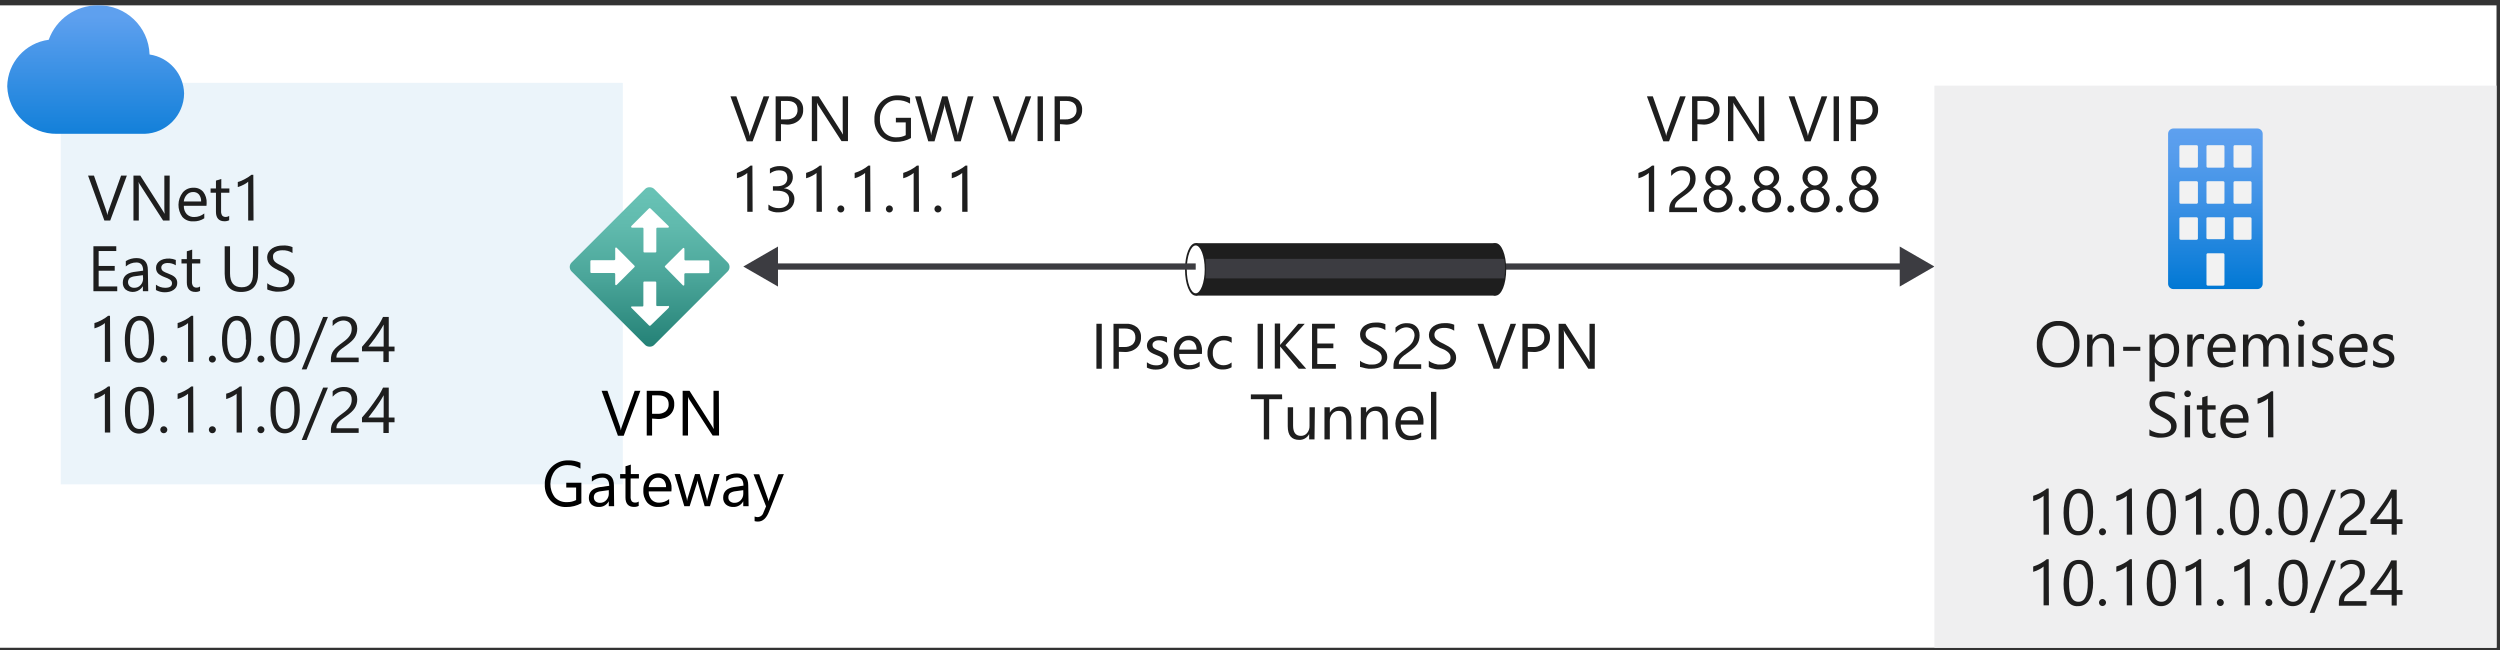 <?xml version="1.0" encoding="UTF-8"?>
<svg width="400px" height="104px" viewBox="0 0 400 104" version="1.1" xmlns="http://www.w3.org/2000/svg" xmlns:xlink="http://www.w3.org/1999/xlink">
    <rect x="0" y="0" width="400" height="104" fill="#333333" stroke="none"/>
    <!-- Generator: Sketch 51.2 (57519) - http://www.bohemiancoding.com/sketch -->
    <title>4-site-to-site-vpn</title>
    <desc>Created with Sketch.</desc>
    <defs>
        <linearGradient x1="50%" y1="-15.74%" x2="50%" y2="121.784%" id="linearGradient-1">
            <stop stop-color="#5EA0EF" offset="18%"></stop>
            <stop stop-color="#0078D4" offset="100%"></stop>
        </linearGradient>
        <linearGradient x1="4.734%" y1="98.463%" x2="96.545%" y2="6.652%" id="linearGradient-2">
            <stop stop-color="#258277" offset="0%"></stop>
            <stop stop-color="#49A498" offset="42%"></stop>
            <stop stop-color="#60BAAD" offset="78%"></stop>
            <stop stop-color="#68C2B5" offset="100%"></stop>
        </linearGradient>
        <linearGradient x1="50.085%" y1="0%" x2="50.085%" y2="100%" id="linearGradient-3">
            <stop stop-color="#5EA0EF" offset="0%"></stop>
            <stop stop-color="#559CEC" offset="18%"></stop>
            <stop stop-color="#3C91E5" offset="47%"></stop>
            <stop stop-color="#1380DA" offset="84%"></stop>
            <stop stop-color="#0078D4" offset="100%"></stop>
        </linearGradient>
    </defs>
    <g id="Page-1" stroke="none" stroke-width="1" fill="none" fill-rule="evenodd">
        <g id="4-site-to-site-vpn">
            <g id="Shapes">
                <rect id="Rectangle-path" fill="#FFFFFF" fill-rule="nonzero" x="0" y="0.857" width="399.443" height="102.784"></rect>
                <g id="Group" transform="translate(9.422, 12.848)" fill-rule="nonzero">
                    <rect id="Rectangle-path" fill="#FFFFFF" x="0.3" y="0.411" width="89.936" height="64.24"></rect>
                    <rect id="Rectangle-path" fill="#0072C6" opacity="0.08" x="0.3" y="0.411" width="89.936" height="64.24"></rect>
                </g>
                <g id="Group" transform="translate(238.972, 39.4)">
                    <path d="M65.927,3.246 L0.737,3.246" id="Shape" stroke="#3C3C41"></path>
                    <polygon id="Shape" fill="#3C3C41" fill-rule="nonzero" points="64.985 0.043 70.535 3.246 64.985 6.45"></polygon>
                </g>
                <g id="Group" transform="translate(189.293, 38.544)" fill-rule="nonzero">
                    <g>
                        <rect id="Rectangle-path" fill="#1E1E1E" x="2.021" y="0.368" width="47.966" height="8.385"></rect>
                        <g>
                            <ellipse id="Oval" fill="#FFFFFF" cx="2.021" cy="4.557" rx="1.576" ry="4.017"></ellipse>
                            <path d="M2.021,8.762 C1.062,8.762 0.308,6.912 0.308,4.557 C0.308,2.201 1.062,0.351 2.021,0.351 C2.981,0.351 3.734,2.201 3.734,4.557 C3.734,6.912 2.981,8.762 2.021,8.762 Z M2.021,0.728 C1.242,0.728 0.591,2.441 0.591,4.557 C0.591,6.672 1.242,8.385 2.021,8.385 C2.801,8.385 3.46,6.672 3.46,4.557 C3.46,2.441 2.801,0.728 2.021,0.728 Z" id="Shape" fill="#1E1E1E"></path>
                        </g>
                        <g transform="translate(47.966, 0)" fill="#1E1E1E">
                            <ellipse id="Oval" cx="2.021" cy="4.557" rx="1.576" ry="4.017"></ellipse>
                            <path d="M2.021,8.762 C1.062,8.762 0.308,6.912 0.308,4.557 C0.308,2.201 1.062,0.351 2.021,0.351 C2.981,0.351 3.734,2.201 3.734,4.557 C3.734,6.912 2.981,8.762 2.021,8.762 Z M2.021,0.728 C1.242,0.728 0.582,2.441 0.582,4.557 C0.582,6.672 1.242,8.385 2.021,8.385 C2.801,8.385 3.452,6.672 3.452,4.557 C3.452,2.441 2.801,0.728 2.021,0.728 Z" id="Shape"></path>
                        </g>
                    </g>
                    <path d="M51.392,5.996 L3.597,5.996 C3.68,4.958 3.68,3.916 3.597,2.878 L51.392,2.878 C51.559,3.91 51.559,4.963 51.392,5.996 Z" id="Shape" fill="#3C3C41"></path>
                </g>
                <g id="Group" transform="translate(118.201, 39.4)">
                    <path d="M73.113,3.246 L5.336,3.246" id="Shape" stroke="#3C3C41"></path>
                    <polygon id="Shape" fill="#3C3C41" fill-rule="nonzero" points="6.278 0.043 0.728 3.246 6.278 6.45"></polygon>
                </g>
                <path d="M29.456,14.964 C29.385,11.813 27.05,9.174 23.931,8.719 C23.792,4.275 20.103,0.77 15.657,0.857 C12.134,0.842 8.984,3.048 7.794,6.364 C4.036,6.857 1.209,10.034 1.156,13.824 C1.301,18.105 4.848,21.481 9.131,21.413 L23.126,21.413 C26.624,21.308 29.416,18.463 29.456,14.964 Z" id="Shape" fill="url(#linearGradient-1)" fill-rule="nonzero"></path>
                <g id="Group" transform="translate(89.936, 29.122)" fill-rule="nonzero">
                    <rect id="Rectangle-path" fill="url(#linearGradient-2)" transform="translate(14.007, 13.592) rotate(-45) translate(-14.007, -13.592) " x="4.671" y="4.256" width="18.672" height="18.672" rx="1.01"></rect>
                    <path d="M11.066,7.058 L13.91,4.214 C13.973,4.164 14.062,4.164 14.124,4.214 L17.045,7.058 C17.088,7.101 17.1,7.165 17.075,7.22 C17.05,7.276 16.994,7.31 16.934,7.306 L15.221,7.306 C15.182,7.306 15.145,7.322 15.118,7.349 C15.09,7.376 15.075,7.413 15.075,7.452 L15.075,11.135 C15.075,11.211 15.014,11.272 14.938,11.272 L13.165,11.272 C13.129,11.277 13.094,11.267 13.066,11.244 C13.038,11.221 13.021,11.188 13.019,11.152 L13.019,7.452 C13.022,7.415 13.009,7.38 12.985,7.352 C12.961,7.325 12.927,7.308 12.891,7.306 L11.178,7.306 C11.137,7.302 11.099,7.281 11.073,7.249 C11.048,7.217 11.036,7.176 11.041,7.135 C11.041,7.107 11.05,7.08 11.066,7.058 Z M17.062,20.128 L14.141,22.972 C14.079,23.022 13.99,23.022 13.927,22.972 L11.084,20.128 C11.026,20.069 11.026,19.974 11.084,19.914 C11.109,19.908 11.135,19.908 11.161,19.914 L12.874,19.914 C12.911,19.915 12.946,19.899 12.971,19.871 C12.996,19.843 13.007,19.806 13.002,19.769 L13.002,16.06 C13.002,15.984 13.063,15.923 13.139,15.923 L14.929,15.923 C15.005,15.923 15.066,15.984 15.066,16.06 L15.066,19.7 C15.064,19.74 15.078,19.778 15.106,19.806 C15.134,19.834 15.173,19.848 15.212,19.846 L16.874,19.846 C16.918,19.812 16.977,19.805 17.028,19.826 C17.08,19.848 17.116,19.895 17.123,19.951 C17.13,20.006 17.106,20.061 17.062,20.094 L17.062,20.128 Z M8.497,16.377 L8.497,14.715 C8.497,14.633 8.433,14.566 8.351,14.561 L4.677,14.561 C4.598,14.562 4.531,14.502 4.522,14.424 L4.522,12.66 C4.527,12.576 4.593,12.51 4.677,12.505 L8.351,12.505 C8.428,12.505 8.492,12.445 8.497,12.368 L8.497,10.655 C8.474,10.584 8.512,10.508 8.582,10.484 C8.642,10.461 8.71,10.482 8.745,10.535 L11.589,13.405 C11.64,13.46 11.64,13.546 11.589,13.602 L8.745,16.445 C8.709,16.5 8.639,16.521 8.579,16.496 C8.518,16.471 8.484,16.407 8.497,16.343 L8.497,16.377 Z M19.572,10.69 L19.572,12.403 C19.576,12.48 19.64,12.54 19.717,12.54 L23.392,12.54 C23.475,12.544 23.542,12.61 23.546,12.694 L23.546,14.458 C23.537,14.537 23.471,14.596 23.392,14.595 L19.7,14.595 C19.618,14.6 19.554,14.668 19.555,14.749 L19.555,16.411 C19.567,16.475 19.533,16.539 19.473,16.564 C19.412,16.589 19.343,16.568 19.306,16.514 L16.471,13.627 C16.445,13.603 16.43,13.569 16.43,13.533 C16.43,13.497 16.445,13.463 16.471,13.439 L19.306,10.612 C19.339,10.544 19.422,10.515 19.49,10.548 C19.559,10.581 19.588,10.664 19.555,10.732 L19.572,10.69 Z" id="Shape" fill="#FFFFFF"></path>
                </g>
                <g id="Group" transform="translate(309.208, 13.704)" fill-rule="nonzero">
                    <rect id="Rectangle-path" fill="#FFFFFF" x="0.3" y="0" width="89.936" height="89.936"></rect>
                    <rect id="Rectangle-path" fill="#3C3C41" opacity="0.08" x="0.3" y="0" width="89.936" height="89.936"></rect>
                </g>
                <g id="Group" transform="translate(346.895, 20.557)" fill-rule="nonzero">
                    <path d="M15.135,0.857 L15.135,24.839 C15.135,25.312 14.751,25.696 14.278,25.696 L0.857,25.696 C0.383,25.696 0,25.312 0,24.839 L0,0.857 C0,0.383 0.383,0 0.857,0 L14.278,0 C14.751,0 15.135,0.383 15.135,0.857 Z" id="Shape" fill="url(#linearGradient-3)"></path>
                    <path d="M2.03,2.672 L4.557,2.672 C4.675,2.672 4.771,2.768 4.771,2.887 L4.771,6.064 C4.766,6.179 4.672,6.27 4.557,6.27 L2.03,6.27 C1.973,6.272 1.918,6.252 1.876,6.213 C1.834,6.175 1.81,6.121 1.807,6.064 L1.807,2.887 C1.812,2.767 1.91,2.672 2.03,2.672 Z M6.355,2.672 L8.805,2.672 C8.923,2.672 9.019,2.768 9.019,2.887 L9.019,6.064 C9.015,6.179 8.92,6.27 8.805,6.27 L6.355,6.27 C6.24,6.27 6.146,6.179 6.141,6.064 L6.141,2.887 C6.141,2.768 6.237,2.672 6.355,2.672 Z M10.681,2.672 L13.131,2.672 C13.25,2.672 13.349,2.767 13.353,2.887 L13.353,6.064 C13.351,6.121 13.326,6.175 13.285,6.213 C13.243,6.252 13.187,6.272 13.131,6.27 L10.681,6.27 C10.566,6.27 10.471,6.179 10.467,6.064 L10.467,2.887 C10.467,2.768 10.563,2.672 10.681,2.672 Z M2.03,8.437 L4.557,8.437 C4.672,8.437 4.766,8.527 4.771,8.642 L4.771,11.82 C4.771,11.94 4.676,12.038 4.557,12.043 L2.03,12.043 C1.907,12.043 1.807,11.943 1.807,11.82 L1.807,8.642 C1.81,8.586 1.834,8.532 1.876,8.493 C1.918,8.455 1.973,8.435 2.03,8.437 Z M6.355,8.437 L8.805,8.437 C8.92,8.437 9.015,8.527 9.019,8.642 L9.019,11.82 C9.019,11.94 8.925,12.038 8.805,12.043 L6.355,12.043 C6.236,12.038 6.141,11.94 6.141,11.82 L6.141,8.642 C6.146,8.527 6.24,8.437 6.355,8.437 Z M10.681,8.437 L13.131,8.437 C13.187,8.435 13.243,8.455 13.285,8.493 C13.326,8.532 13.351,8.586 13.353,8.642 L13.353,11.82 C13.353,11.943 13.254,12.043 13.131,12.043 L10.681,12.043 C10.561,12.038 10.467,11.94 10.467,11.82 L10.467,8.642 C10.471,8.527 10.566,8.437 10.681,8.437 Z M2.03,14.21 L4.557,14.21 C4.675,14.21 4.771,14.306 4.771,14.424 L4.771,17.593 C4.771,17.711 4.675,17.807 4.557,17.807 L2.03,17.807 C1.91,17.807 1.812,17.713 1.807,17.593 L1.807,14.355 C1.841,14.263 1.932,14.204 2.03,14.21 Z M6.355,14.21 L8.805,14.21 C8.912,14.168 9.032,14.217 9.079,14.321 L9.079,17.499 C9.079,17.614 8.989,17.708 8.874,17.713 L6.347,17.713 C6.229,17.713 6.133,17.617 6.133,17.499 L6.133,14.355 C6.164,14.261 6.256,14.201 6.355,14.21 Z M6.355,19.966 L8.805,19.966 C8.923,19.966 9.019,20.062 9.019,20.18 L9.019,24.942 C9.015,25.057 8.92,25.148 8.805,25.148 L6.355,25.148 C6.24,25.148 6.146,25.057 6.141,24.942 L6.141,20.18 C6.141,20.062 6.237,19.966 6.355,19.966 Z M10.681,14.21 L13.131,14.21 C13.25,14.21 13.349,14.304 13.353,14.424 L13.353,17.593 C13.349,17.713 13.25,17.807 13.131,17.807 L10.681,17.807 C10.563,17.807 10.467,17.711 10.467,17.593 L10.467,14.355 C10.495,14.262 10.584,14.202 10.681,14.21 Z" id="a1bc77ea-5288-41a0-8f9a-2d282cf54a86" fill="#F2F2F2"></path>
                </g>
            </g>
            <g id="Text" transform="translate(13.704, 14.561)" fill-rule="nonzero">
                <g id="Group" transform="translate(0, 12.848)" fill="#1E1E1E">
                    <path d="M6.595,0.685 L3.931,7.88 L2.998,7.88 L0.385,0.685 L1.328,0.685 L3.323,6.39 C3.39,6.597 3.438,6.809 3.469,7.024 C3.503,6.805 3.557,6.59 3.632,6.381 L5.67,0.685 L6.595,0.685 Z" id="Shape"></path>
                    <path d="M13.43,7.88 L12.394,7.88 L8.694,2.141 C8.6,2.002 8.522,1.853 8.463,1.696 C8.499,2.023 8.513,2.352 8.505,2.681 L8.505,7.88 L7.649,7.88 L7.649,0.685 L8.745,0.685 L12.351,6.33 C12.497,6.561 12.6,6.724 12.642,6.809 C12.6,6.46 12.583,6.108 12.591,5.756 L12.591,0.685 L13.448,0.685 L13.43,7.88 Z" id="Shape"></path>
                    <path d="M19.332,5.516 L15.709,5.516 C15.685,6.004 15.85,6.483 16.171,6.852 C16.49,7.171 16.929,7.339 17.379,7.315 C17.963,7.315 18.53,7.112 18.981,6.741 L18.981,7.52 C18.45,7.867 17.824,8.038 17.191,8.009 C16.543,8.044 15.914,7.786 15.478,7.306 C14.621,6.131 14.646,4.532 15.537,3.383 C15.963,2.884 16.594,2.606 17.251,2.63 C17.843,2.595 18.418,2.835 18.809,3.281 C19.204,3.801 19.398,4.445 19.358,5.096 L19.332,5.516 Z M18.475,4.822 C18.495,4.422 18.374,4.029 18.133,3.709 C17.895,3.441 17.548,3.295 17.191,3.315 C16.815,3.309 16.455,3.461 16.197,3.734 C15.917,4.033 15.742,4.415 15.7,4.822 L18.475,4.822 Z" id="Shape"></path>
                    <path d="M22.964,7.829 C22.725,7.948 22.459,8.004 22.193,7.991 C21.336,7.991 20.848,7.486 20.848,6.484 L20.848,3.426 L19.991,3.426 L19.991,2.741 L20.848,2.741 L20.848,1.49 L21.704,1.225 L21.704,2.741 L22.998,2.741 L22.998,3.426 L21.67,3.426 L21.67,6.338 C21.649,6.596 21.709,6.853 21.842,7.075 C21.99,7.237 22.206,7.32 22.424,7.298 C22.618,7.303 22.808,7.243 22.964,7.126 L22.964,7.829 Z" id="Shape"></path>
                    <path d="M26.861,7.88 L26.004,7.88 L26.004,1.662 C25.921,1.745 25.829,1.82 25.73,1.884 L25.319,2.124 C25.165,2.201 25.002,2.278 24.831,2.347 C24.673,2.418 24.51,2.475 24.343,2.518 L24.343,1.713 C24.539,1.663 24.731,1.597 24.916,1.516 C25.119,1.431 25.317,1.334 25.507,1.225 C25.704,1.122 25.893,1.011 26.064,0.899 C26.223,0.795 26.374,0.681 26.518,0.557 L26.827,0.557 L26.861,7.88 Z" id="Shape"></path>
                    <polygon id="Shape" points="5.054 19.186 1.242 19.186 1.242 11.991 4.899 11.991 4.899 12.754 2.081 12.754 2.081 15.143 4.651 15.143 4.651 15.906 2.081 15.906 2.081 18.424 5.054 18.424"></polygon>
                    <path d="M10.013,19.186 L9.156,19.186 L9.156,18.381 C8.88,18.848 8.416,19.173 7.883,19.273 C7.35,19.373 6.799,19.238 6.373,18.904 C6.085,18.62 5.929,18.228 5.944,17.824 C5.944,16.865 6.51,16.3 7.657,16.111 L9.199,15.897 C9.199,15.041 8.839,14.587 8.137,14.587 C7.508,14.581 6.898,14.807 6.424,15.221 L6.424,14.364 C6.939,14.046 7.532,13.88 8.137,13.884 C9.345,13.884 9.953,14.527 9.953,15.803 L10.013,19.186 Z M9.156,16.617 L7.914,16.788 C7.611,16.815 7.318,16.911 7.058,17.071 C6.878,17.245 6.777,17.484 6.777,17.734 C6.777,17.985 6.878,18.224 7.058,18.398 C7.258,18.567 7.516,18.653 7.777,18.638 C8.161,18.652 8.531,18.496 8.788,18.21 C9.058,17.917 9.203,17.529 9.191,17.131 L9.156,16.617 Z" id="Shape"></path>
                    <path d="M11.246,18.998 L11.246,18.141 C11.672,18.465 12.193,18.64 12.728,18.638 C13.456,18.638 13.816,18.398 13.816,17.919 C13.818,17.795 13.786,17.673 13.722,17.567 C13.657,17.468 13.572,17.384 13.473,17.319 C13.356,17.237 13.229,17.168 13.096,17.113 L12.642,16.934 C12.436,16.857 12.236,16.766 12.043,16.66 C11.885,16.575 11.738,16.471 11.606,16.351 C11.497,16.237 11.41,16.103 11.349,15.957 C11.287,15.79 11.257,15.613 11.263,15.435 C11.257,15.212 11.313,14.993 11.426,14.801 C11.537,14.615 11.686,14.454 11.863,14.33 C12.059,14.205 12.273,14.11 12.497,14.047 C13.137,13.885 13.813,13.933 14.424,14.184 L14.424,15.041 C14.034,14.79 13.577,14.661 13.113,14.672 C12.975,14.67 12.836,14.688 12.702,14.724 C12.589,14.753 12.482,14.802 12.385,14.869 C12.299,14.929 12.229,15.008 12.18,15.101 C12.129,15.189 12.102,15.29 12.103,15.392 C12.099,15.511 12.126,15.629 12.18,15.734 C12.231,15.828 12.301,15.91 12.385,15.974 C12.494,16.048 12.608,16.111 12.728,16.163 L13.191,16.351 C13.398,16.428 13.601,16.517 13.799,16.617 C13.964,16.701 14.119,16.805 14.261,16.925 C14.385,17.038 14.484,17.175 14.552,17.328 C14.626,17.498 14.661,17.682 14.655,17.867 C14.662,18.098 14.605,18.326 14.493,18.527 C14.38,18.715 14.224,18.873 14.039,18.989 C13.843,19.121 13.625,19.217 13.396,19.272 C13.143,19.331 12.885,19.36 12.625,19.358 C12.143,19.353 11.669,19.23 11.246,18.998 Z" id="Shape"></path>
                    <path d="M18.304,19.135 C18.069,19.255 17.806,19.311 17.542,19.298 C16.685,19.298 16.188,18.792 16.188,17.79 L16.188,14.749 L15.332,14.749 L15.332,14.047 L16.188,14.047 L16.188,12.797 L17.045,12.531 L17.045,14.047 L18.338,14.047 L18.338,14.749 L17.011,14.749 L17.011,17.645 C16.987,17.903 17.051,18.162 17.191,18.381 C17.336,18.547 17.554,18.63 17.773,18.604 C17.964,18.608 18.151,18.547 18.304,18.433 L18.304,19.135 Z" id="Shape"></path>
                    <path d="M27.597,16.274 C27.597,18.296 26.684,19.306 24.857,19.306 C23.143,19.306 22.273,18.335 22.244,16.394 L22.244,11.991 L23.101,11.991 L23.101,16.334 C23.101,17.816 23.726,18.552 24.968,18.552 C26.21,18.552 26.767,17.833 26.767,16.411 L26.767,11.991 L27.623,11.991 L27.597,16.274 Z" id="Shape"></path>
                    <path d="M29.054,18.895 L29.054,17.901 C29.181,18.006 29.319,18.098 29.465,18.176 C29.627,18.255 29.796,18.321 29.97,18.373 C30.14,18.431 30.315,18.475 30.493,18.501 C30.656,18.534 30.822,18.551 30.989,18.552 C31.398,18.578 31.805,18.477 32.154,18.261 C32.416,18.057 32.558,17.735 32.531,17.405 C32.535,17.228 32.491,17.053 32.403,16.899 C32.312,16.747 32.193,16.613 32.051,16.505 C31.886,16.375 31.708,16.26 31.52,16.163 L30.835,15.846 C30.587,15.717 30.347,15.589 30.133,15.46 C29.927,15.339 29.737,15.192 29.567,15.024 C29.229,14.703 29.039,14.256 29.045,13.79 C29.04,13.49 29.117,13.194 29.268,12.934 C29.41,12.695 29.603,12.49 29.833,12.334 C30.077,12.173 30.346,12.054 30.63,11.983 C30.929,11.907 31.237,11.87 31.546,11.872 C32.076,11.838 32.606,11.926 33.096,12.128 L33.096,13.071 C32.609,12.761 32.038,12.608 31.46,12.634 C31.276,12.633 31.092,12.653 30.912,12.694 C30.736,12.723 30.567,12.787 30.415,12.882 C30.277,12.968 30.157,13.082 30.064,13.216 C29.991,13.368 29.961,13.537 29.979,13.704 C29.974,13.87 30.01,14.035 30.081,14.184 C30.153,14.327 30.256,14.453 30.381,14.552 C30.534,14.673 30.697,14.779 30.869,14.869 L31.537,15.212 C31.794,15.34 32.034,15.478 32.266,15.615 C32.487,15.746 32.691,15.904 32.874,16.086 C33.047,16.246 33.19,16.438 33.293,16.651 C33.399,16.873 33.452,17.116 33.448,17.362 C33.447,17.661 33.373,17.954 33.233,18.218 C33.099,18.46 32.908,18.666 32.677,18.818 C32.414,18.981 32.124,19.094 31.82,19.152 C31.502,19.222 31.178,19.256 30.852,19.255 L30.424,19.255 L29.919,19.178 C29.739,19.135 29.576,19.092 29.422,19.041 C29.293,19.01 29.169,18.961 29.054,18.895 Z" id="Shape"></path>
                    <path d="M3.931,30.493 L3.075,30.493 L3.075,24.274 C2.991,24.358 2.9,24.432 2.801,24.497 C2.672,24.574 2.535,24.66 2.381,24.737 C2.225,24.819 2.065,24.894 1.901,24.959 C1.741,25.03 1.575,25.088 1.405,25.131 L1.405,24.274 C1.604,24.225 1.799,24.159 1.987,24.077 C2.189,23.99 2.386,23.893 2.578,23.786 C2.775,23.683 2.964,23.572 3.135,23.46 C3.292,23.354 3.443,23.239 3.589,23.118 L3.897,23.118 L3.931,30.493 Z" id="Shape"></path>
                    <path d="M10.955,26.861 C10.964,27.399 10.909,27.937 10.792,28.463 C10.706,28.881 10.547,29.281 10.321,29.645 C10.133,29.945 9.874,30.195 9.567,30.373 C9.254,30.54 8.903,30.625 8.548,30.621 C8.21,30.625 7.877,30.542 7.58,30.381 C7.289,30.21 7.042,29.972 6.861,29.687 C6.652,29.341 6.504,28.962 6.424,28.565 C6.315,28.065 6.264,27.553 6.27,27.041 C6.259,26.465 6.313,25.891 6.433,25.328 C6.515,24.901 6.671,24.492 6.895,24.12 C7.271,23.489 7.96,23.112 8.694,23.135 C10.201,23.163 10.955,24.405 10.955,26.861 Z M10.099,26.946 C10.099,24.899 9.61,23.872 8.634,23.872 C7.657,23.872 7.101,24.916 7.101,26.998 C7.101,28.942 7.597,29.919 8.608,29.919 C9.619,29.919 10.116,28.925 10.116,26.946 L10.099,26.946 Z" id="Shape"></path>
                    <path d="M12.497,30.604 C12.348,30.607 12.206,30.548 12.103,30.441 C11.999,30.333 11.94,30.189 11.94,30.039 C11.941,29.891 11.999,29.75 12.103,29.645 C12.266,29.49 12.505,29.445 12.714,29.53 C12.922,29.615 13.062,29.814 13.071,30.039 C13.071,30.19 13.009,30.336 12.899,30.441 C12.794,30.549 12.648,30.608 12.497,30.604 Z" id="Shape"></path>
                    <path d="M17.242,30.493 L16.385,30.493 L16.385,24.274 C16.301,24.36 16.206,24.434 16.103,24.497 C15.97,24.584 15.833,24.664 15.692,24.737 C15.536,24.819 15.376,24.894 15.212,24.959 C15.052,25.03 14.885,25.088 14.715,25.131 L14.715,24.274 C14.912,24.225 15.104,24.159 15.289,24.077 C15.495,23.992 15.695,23.895 15.889,23.786 C16.086,23.683 16.274,23.572 16.445,23.46 C16.602,23.354 16.754,23.239 16.899,23.118 L17.208,23.118 L17.242,30.493 Z" id="Shape"></path>
                    <path d="M20.266,30.604 C20.117,30.607 19.974,30.548 19.872,30.441 C19.767,30.333 19.709,30.189 19.709,30.039 C19.71,29.891 19.768,29.75 19.872,29.645 C20.035,29.49 20.274,29.445 20.482,29.53 C20.691,29.615 20.83,29.814 20.839,30.039 C20.84,30.19 20.778,30.336 20.668,30.441 C20.563,30.549 20.417,30.608 20.266,30.604 Z" id="Shape"></path>
                    <path d="M26.493,26.861 C26.501,27.399 26.447,27.937 26.33,28.463 C26.244,28.881 26.084,29.281 25.859,29.645 C25.67,29.945 25.412,30.195 25.105,30.373 C24.791,30.54 24.441,30.625 24.086,30.621 C23.751,30.624 23.421,30.541 23.126,30.381 C22.835,30.21 22.588,29.972 22.407,29.687 C22.202,29.339 22.054,28.96 21.97,28.565 C21.861,28.065 21.81,27.553 21.816,27.041 C21.805,26.465 21.859,25.891 21.979,25.328 C22.061,24.901 22.217,24.492 22.441,24.12 C22.625,23.811 22.888,23.557 23.203,23.383 C23.521,23.211 23.879,23.126 24.24,23.135 C25.742,23.163 26.493,24.405 26.493,26.861 Z M25.636,26.946 C25.636,24.899 25.148,23.872 24.18,23.872 C23.212,23.872 22.638,24.916 22.638,26.998 C22.638,28.942 23.135,29.919 24.146,29.919 C25.156,29.919 25.696,28.925 25.696,26.946 L25.636,26.946 Z" id="Shape"></path>
                    <path d="M28.034,30.604 C27.886,30.607 27.743,30.548 27.64,30.441 C27.536,30.333 27.478,30.189 27.478,30.039 C27.478,29.891 27.537,29.75 27.64,29.645 C27.804,29.49 28.043,29.445 28.251,29.53 C28.46,29.615 28.599,29.814 28.608,30.039 C28.608,30.19 28.546,30.336 28.437,30.441 C28.331,30.549 28.185,30.608 28.034,30.604 Z" id="Shape"></path>
                    <path d="M34.261,26.861 C34.267,27.4 34.21,27.937 34.09,28.463 C34.004,28.881 33.844,29.281 33.619,29.645 C33.43,29.945 33.172,30.195 32.865,30.373 C32.552,30.54 32.201,30.625 31.846,30.621 C31.508,30.624 31.175,30.541 30.878,30.381 C30.587,30.21 30.34,29.972 30.158,29.687 C29.953,29.339 29.806,28.96 29.722,28.565 C29.613,28.065 29.561,27.553 29.567,27.041 C29.556,26.465 29.611,25.891 29.73,25.328 C29.812,24.901 29.969,24.492 30.193,24.12 C30.377,23.811 30.64,23.557 30.955,23.383 C31.273,23.211 31.63,23.126 31.991,23.135 C33.507,23.178 34.261,24.403 34.261,26.861 Z M33.405,26.946 C33.405,24.899 32.916,23.872 31.949,23.872 C30.981,23.872 30.407,24.916 30.407,26.998 C30.407,28.942 30.904,29.919 31.914,29.919 C32.925,29.919 33.405,28.925 33.405,26.946 Z" id="Shape"></path>
                    <polygon id="Shape" points="38.767 23.298 35.34 31.692 34.57 31.692 37.996 23.298"></polygon>
                    <path d="M42.57,25.182 C42.574,24.986 42.539,24.791 42.467,24.608 C42.403,24.452 42.307,24.312 42.184,24.197 C42.064,24.086 41.921,24.004 41.764,23.957 C41.597,23.898 41.42,23.869 41.242,23.872 C41.083,23.872 40.924,23.895 40.771,23.94 C40.614,23.984 40.461,24.044 40.317,24.12 C40.17,24.2 40.03,24.292 39.897,24.394 C39.763,24.505 39.637,24.625 39.52,24.754 L39.52,23.897 C39.743,23.675 40.008,23.5 40.3,23.383 C40.633,23.255 40.988,23.193 41.345,23.203 C41.636,23.196 41.925,23.239 42.201,23.332 C42.442,23.407 42.664,23.533 42.852,23.7 C43.041,23.868 43.19,24.076 43.289,24.308 C43.402,24.579 43.458,24.871 43.452,25.165 C43.455,25.425 43.42,25.685 43.349,25.936 C43.284,26.166 43.186,26.385 43.058,26.587 C42.914,26.804 42.744,27.002 42.552,27.178 C42.33,27.383 42.096,27.575 41.85,27.752 C41.507,27.991 41.233,28.197 40.994,28.368 C40.803,28.509 40.627,28.67 40.471,28.848 C40.355,28.98 40.263,29.131 40.197,29.293 C40.142,29.459 40.116,29.633 40.12,29.807 L43.683,29.807 L43.683,30.544 L39.238,30.544 L39.238,30.193 C39.229,29.904 39.264,29.615 39.34,29.336 C39.41,29.095 39.523,28.868 39.675,28.668 C39.847,28.432 40.048,28.219 40.274,28.034 C40.522,27.82 40.831,27.58 41.191,27.323 C41.423,27.16 41.644,26.979 41.85,26.784 C42.01,26.63 42.151,26.457 42.27,26.27 C42.371,26.111 42.449,25.938 42.501,25.756 C42.547,25.568 42.57,25.375 42.57,25.182 Z" id="Shape"></path>
                    <path d="M48.497,23.298 L48.497,28.051 L49.422,28.051 L49.422,28.805 L48.497,28.805 L48.497,30.518 L47.64,30.518 L47.64,28.805 L44.214,28.805 L44.214,28.086 C44.531,27.734 44.848,27.358 45.173,26.955 C45.499,26.552 45.799,26.141 46.09,25.722 C46.381,25.302 46.655,24.865 46.946,24.48 C47.18,24.098 47.392,23.704 47.58,23.298 L48.497,23.298 Z M45.233,28.051 L47.683,28.051 L47.683,24.522 C47.435,24.968 47.195,25.379 46.972,25.704 C46.749,26.03 46.535,26.355 46.33,26.638 C46.124,26.921 45.936,27.178 45.756,27.4 L45.233,28.051 Z" id="Shape"></path>
                    <path d="M3.931,41.799 L3.075,41.799 L3.075,35.58 C2.989,35.661 2.898,35.736 2.801,35.803 C2.672,35.88 2.535,35.966 2.381,36.043 C2.225,36.125 2.065,36.2 1.901,36.266 C1.741,36.337 1.575,36.394 1.405,36.437 L1.405,35.58 C1.604,35.531 1.799,35.465 1.987,35.383 C2.189,35.297 2.386,35.199 2.578,35.092 C2.775,34.989 2.964,34.878 3.135,34.767 C3.292,34.66 3.443,34.546 3.589,34.424 L3.897,34.424 L3.931,41.799 Z" id="Shape"></path>
                    <path d="M10.955,38.167 C10.964,38.705 10.909,39.243 10.792,39.769 C10.706,40.187 10.547,40.588 10.321,40.951 C10.133,41.251 9.874,41.501 9.567,41.679 C9.263,41.858 8.918,41.958 8.565,41.97 C8.227,41.974 7.894,41.891 7.597,41.73 C7.306,41.559 7.059,41.321 6.878,41.036 C6.669,40.69 6.521,40.311 6.441,39.914 C6.332,39.414 6.281,38.902 6.287,38.39 C6.275,37.814 6.33,37.24 6.45,36.677 C6.532,36.25 6.688,35.841 6.912,35.469 C7.288,34.838 7.977,34.461 8.711,34.484 C10.207,34.484 10.955,35.712 10.955,38.167 Z M10.099,38.253 C10.099,36.206 9.61,35.178 8.634,35.178 C7.657,35.178 7.101,36.223 7.101,38.304 C7.101,40.248 7.597,41.225 8.608,41.225 C9.619,41.225 10.116,40.257 10.116,38.253 L10.099,38.253 Z" id="Shape"></path>
                    <path d="M12.497,41.91 C12.349,41.909 12.208,41.851 12.103,41.747 C11.999,41.639 11.94,41.495 11.94,41.345 C11.941,41.197 11.999,41.056 12.103,40.951 C12.266,40.796 12.505,40.751 12.714,40.836 C12.922,40.921 13.062,41.12 13.071,41.345 C13.071,41.497 13.009,41.642 12.899,41.747 C12.792,41.852 12.647,41.911 12.497,41.91 Z" id="Shape"></path>
                    <path d="M17.242,41.799 L16.385,41.799 L16.385,35.58 C16.298,35.663 16.204,35.738 16.103,35.803 C15.97,35.89 15.833,35.97 15.692,36.043 C15.536,36.125 15.376,36.2 15.212,36.266 C15.052,36.337 14.885,36.394 14.715,36.437 L14.715,35.58 C14.912,35.531 15.104,35.465 15.289,35.383 C15.495,35.298 15.695,35.201 15.889,35.092 C16.086,34.989 16.274,34.878 16.445,34.767 C16.602,34.66 16.754,34.546 16.899,34.424 L17.208,34.424 L17.242,41.799 Z" id="Shape"></path>
                    <path d="M20.266,41.91 C20.118,41.909 19.977,41.851 19.872,41.747 C19.767,41.639 19.709,41.495 19.709,41.345 C19.71,41.197 19.768,41.056 19.872,40.951 C20.035,40.796 20.274,40.751 20.482,40.836 C20.691,40.921 20.83,41.12 20.839,41.345 C20.84,41.497 20.778,41.642 20.668,41.747 C20.56,41.852 20.416,41.911 20.266,41.91 Z" id="Shape"></path>
                    <path d="M25.011,41.799 L24.154,41.799 L24.154,35.58 C24.067,35.663 23.973,35.738 23.872,35.803 C23.739,35.89 23.602,35.97 23.46,36.043 C23.305,36.125 23.144,36.2 22.981,36.266 C22.82,36.337 22.654,36.394 22.484,36.437 L22.484,35.58 C22.683,35.531 22.878,35.465 23.066,35.383 C23.268,35.297 23.466,35.199 23.657,35.092 C23.854,34.989 24.043,34.878 24.214,34.767 C24.371,34.66 24.523,34.546 24.668,34.424 L24.976,34.424 L25.011,41.799 Z" id="Shape"></path>
                    <path d="M28.034,41.91 C27.887,41.909 27.745,41.851 27.64,41.747 C27.536,41.639 27.478,41.495 27.478,41.345 C27.478,41.197 27.537,41.056 27.64,40.951 C27.804,40.796 28.043,40.751 28.251,40.836 C28.46,40.921 28.599,41.12 28.608,41.345 C28.608,41.497 28.546,41.642 28.437,41.747 C28.329,41.852 28.185,41.911 28.034,41.91 Z" id="Shape"></path>
                    <path d="M34.261,38.167 C34.267,38.706 34.21,39.243 34.09,39.769 C34.004,40.187 33.844,40.588 33.619,40.951 C33.43,41.251 33.172,41.501 32.865,41.679 C32.552,41.846 32.201,41.931 31.846,41.927 C31.508,41.93 31.175,41.848 30.878,41.687 C30.587,41.516 30.34,41.279 30.158,40.994 C29.953,40.646 29.806,40.267 29.722,39.872 C29.613,39.371 29.561,38.859 29.567,38.347 C29.556,37.772 29.611,37.197 29.73,36.634 C29.812,36.207 29.969,35.798 30.193,35.426 C30.377,35.117 30.64,34.863 30.955,34.69 C31.273,34.517 31.63,34.432 31.991,34.441 C33.507,34.484 34.261,35.709 34.261,38.167 Z M33.405,38.253 C33.405,36.206 32.916,35.178 31.949,35.178 C30.981,35.178 30.407,36.223 30.407,38.304 C30.407,40.248 30.904,41.225 31.914,41.225 C32.925,41.225 33.405,40.257 33.405,38.253 Z" id="Shape"></path>
                    <polygon id="Shape" points="38.767 34.604 35.34 42.989 34.57 42.989 37.996 34.604"></polygon>
                    <path d="M42.57,36.488 C42.574,36.292 42.539,36.097 42.467,35.914 C42.403,35.759 42.307,35.618 42.184,35.503 C42.064,35.393 41.921,35.311 41.764,35.263 C41.597,35.204 41.42,35.175 41.242,35.178 C41.083,35.179 40.924,35.202 40.771,35.246 C40.614,35.29 40.461,35.35 40.317,35.426 C40.17,35.506 40.03,35.598 39.897,35.7 C39.761,35.809 39.635,35.929 39.52,36.06 L39.52,35.203 C39.741,34.979 40.006,34.803 40.3,34.69 C40.633,34.561 40.988,34.5 41.345,34.51 C41.636,34.502 41.925,34.546 42.201,34.638 C42.442,34.714 42.664,34.839 42.852,35.006 C43.042,35.173 43.192,35.381 43.289,35.615 C43.402,35.886 43.458,36.177 43.452,36.471 C43.455,36.732 43.42,36.991 43.349,37.242 C43.283,37.471 43.185,37.691 43.058,37.893 C42.914,38.11 42.744,38.308 42.552,38.484 C42.33,38.689 42.096,38.881 41.85,39.058 C41.507,39.298 41.233,39.503 40.994,39.675 C40.803,39.815 40.627,39.976 40.471,40.154 C40.354,40.285 40.261,40.436 40.197,40.6 C40.142,40.765 40.116,40.939 40.12,41.113 L43.683,41.113 L43.683,41.85 L39.238,41.85 L39.238,41.49 C39.233,41.218 39.268,40.947 39.34,40.685 C39.41,40.444 39.523,40.217 39.675,40.017 C39.847,39.781 40.048,39.568 40.274,39.383 C40.522,39.169 40.831,38.929 41.191,38.672 C41.423,38.509 41.644,38.328 41.85,38.133 C42.01,37.979 42.151,37.806 42.27,37.619 C42.373,37.458 42.451,37.281 42.501,37.096 C42.551,36.898 42.574,36.693 42.57,36.488 Z" id="Shape"></path>
                    <path d="M48.497,34.604 L48.497,39.4 L49.422,39.4 L49.422,40.154 L48.497,40.154 L48.497,41.867 L47.64,41.867 L47.64,40.154 L44.214,40.154 L44.214,39.4 C44.531,39.049 44.848,38.672 45.173,38.27 C45.499,37.867 45.799,37.413 46.09,37.036 C46.381,36.66 46.655,36.18 46.946,35.794 C47.18,35.413 47.392,35.018 47.58,34.612 L48.497,34.604 Z M45.233,39.4 L47.683,39.4 L47.683,35.829 C47.435,36.274 47.195,36.685 46.972,37.002 C46.749,37.319 46.535,37.662 46.33,37.944 C46.124,38.227 45.936,38.484 45.756,38.707 L45.233,39.4 Z" id="Shape"></path>
                </g>
                <g id="Group" transform="translate(72.805, 47.109)" fill="#000000">
                    <path d="M15.949,0.857 L13.285,8.051 L12.36,8.051 L9.747,0.857 L10.681,0.857 L12.677,6.561 C12.743,6.771 12.792,6.986 12.822,7.203 C12.858,6.981 12.916,6.763 12.994,6.552 L15.041,0.857 L15.949,0.857 Z" id="Shape"></path>
                    <path d="M17.824,5.302 L17.824,8.017 L16.968,8.017 L16.968,0.857 L18.946,0.857 C19.593,0.812 20.233,1.014 20.737,1.422 C21.173,1.829 21.406,2.41 21.37,3.006 C21.4,3.655 21.139,4.282 20.66,4.719 C20.132,5.171 19.452,5.404 18.758,5.37 L17.824,5.302 Z M17.824,1.585 L17.824,4.54 L18.681,4.54 C19.16,4.571 19.635,4.428 20.017,4.137 C20.333,3.852 20.503,3.44 20.48,3.015 C20.48,2.064 19.914,1.585 18.767,1.585 L17.824,1.585 Z" id="Shape"></path>
                    <path d="M28.54,8.017 L27.512,8.017 L23.803,2.287 C23.711,2.144 23.633,1.992 23.572,1.833 C23.592,2.161 23.592,2.49 23.572,2.818 L23.572,8.017 L22.715,8.017 L22.715,0.857 L23.812,0.857 L27.409,6.501 C27.563,6.741 27.657,6.895 27.7,6.981 C27.658,6.631 27.641,6.279 27.649,5.927 L27.649,0.857 L28.505,0.857 L28.54,8.017 Z" id="Shape"></path>
                    <path d="M6.51,18.844 C5.775,19.256 4.945,19.465 4.103,19.452 C3.168,19.492 2.261,19.131 1.61,18.458 C0.955,17.744 0.613,16.797 0.66,15.829 C0.624,14.81 1.004,13.82 1.713,13.088 C2.415,12.365 3.387,11.968 4.394,11.991 C5.071,11.97 5.745,12.102 6.364,12.377 L6.364,13.31 C5.744,12.93 5.027,12.737 4.3,12.754 C3.544,12.733 2.817,13.046 2.313,13.61 C1.317,14.858 1.296,16.622 2.261,17.893 C2.764,18.425 3.475,18.71 4.206,18.672 C4.714,18.685 5.217,18.57 5.67,18.338 L5.67,16.334 L4.094,16.334 L4.094,15.572 L6.51,15.572 L6.51,18.844 Z" id="Shape"></path>
                    <path d="M11.752,19.323 L10.895,19.323 L10.895,18.527 C10.589,19.11 9.977,19.466 9.319,19.443 C8.88,19.469 8.447,19.325 8.111,19.041 C7.839,18.759 7.694,18.378 7.709,17.987 C7.709,17.028 8.274,16.471 9.422,16.274 L10.964,16.06 C10.964,15.203 10.604,14.749 9.901,14.749 C9.272,14.744 8.663,14.969 8.188,15.383 L8.188,14.561 C8.703,14.243 9.297,14.077 9.901,14.081 C11.109,14.081 11.717,14.724 11.717,16 L11.752,19.323 Z M10.895,16.754 L9.653,16.925 C9.35,16.952 9.056,17.049 8.797,17.208 C8.59,17.387 8.482,17.655 8.505,17.927 C8.506,18.16 8.602,18.383 8.771,18.544 C8.973,18.709 9.229,18.794 9.49,18.784 C9.875,18.795 10.245,18.635 10.501,18.347 C10.772,18.054 10.917,17.666 10.904,17.268 L10.895,16.754 Z" id="Shape"></path>
                    <path d="M15.683,19.272 C15.445,19.392 15.179,19.448 14.912,19.435 C14.056,19.435 13.567,18.938 13.567,17.927 L13.567,14.887 L12.711,14.887 L12.711,14.184 L13.567,14.184 L13.567,12.934 L14.424,12.668 L14.424,14.184 L15.717,14.184 L15.717,14.887 L14.39,14.887 L14.39,17.782 C14.369,18.042 14.429,18.302 14.561,18.527 C14.712,18.684 14.927,18.762 15.143,18.741 C15.338,18.747 15.528,18.686 15.683,18.57 L15.683,19.272 Z" id="Shape"></path>
                    <path d="M20.916,16.959 L17.285,16.959 C17.265,17.445 17.43,17.919 17.747,18.287 C18.068,18.609 18.51,18.781 18.964,18.758 C19.544,18.752 20.106,18.55 20.557,18.184 L20.557,18.955 C20.027,19.303 19.4,19.474 18.767,19.443 C18.121,19.478 17.493,19.224 17.054,18.749 C16.611,18.192 16.388,17.491 16.428,16.779 C16.399,16.062 16.644,15.361 17.113,14.818 C17.543,14.323 18.172,14.047 18.827,14.064 C19.418,14.034 19.991,14.273 20.385,14.715 C20.782,15.235 20.979,15.879 20.942,16.531 L20.916,16.959 Z M20.06,16.266 C20.079,15.866 19.958,15.472 19.717,15.152 C19.478,14.886 19.132,14.741 18.775,14.758 C18.402,14.75 18.043,14.903 17.79,15.178 C17.509,15.476 17.331,15.858 17.285,16.266 L20.06,16.266 Z" id="Shape"></path>
                    <path d="M28.634,14.184 L27.092,19.323 L26.236,19.323 L25.182,15.649 C25.138,15.492 25.11,15.331 25.096,15.169 C25.079,15.329 25.045,15.487 24.994,15.64 L23.837,19.323 L22.981,19.323 L21.43,14.184 L22.287,14.184 L23.358,18.047 C23.394,18.199 23.417,18.354 23.426,18.51 C23.436,18.35 23.465,18.192 23.512,18.039 L24.694,14.184 L25.448,14.184 L26.552,18.064 C26.585,18.217 26.607,18.371 26.621,18.527 C26.632,18.37 26.66,18.215 26.707,18.064 L27.752,14.184 L28.634,14.184 Z" id="Shape"></path>
                    <path d="M33.268,19.323 L32.411,19.323 L32.411,18.527 C32.105,19.11 31.493,19.466 30.835,19.443 C30.396,19.469 29.963,19.325 29.627,19.041 C29.336,18.76 29.18,18.366 29.199,17.961 C29.199,17.002 29.764,16.445 30.912,16.248 L32.445,16.034 C32.445,15.161 32.094,14.724 31.392,14.724 C30.762,14.718 30.153,14.944 29.679,15.358 L29.679,14.561 C30.193,14.243 30.787,14.077 31.392,14.081 C32.6,14.081 33.208,14.724 33.208,16 L33.268,19.323 Z M32.411,16.754 L31.178,16.925 C30.874,16.952 30.581,17.049 30.321,17.208 C30.115,17.387 30.007,17.655 30.03,17.927 C30.022,18.162 30.119,18.388 30.296,18.544 C30.498,18.709 30.754,18.794 31.015,18.784 C31.399,18.792 31.769,18.633 32.026,18.347 C32.294,18.053 32.436,17.665 32.42,17.268 L32.411,16.754 Z" id="Shape"></path>
                    <path d="M38.904,14.184 L36.54,20.18 C36.12,21.251 35.529,21.782 34.767,21.782 C34.584,21.784 34.403,21.761 34.227,21.713 L34.227,20.976 C34.384,21.033 34.549,21.065 34.715,21.071 C35.156,21.052 35.533,20.751 35.649,20.325 L36.06,19.349 L34.056,14.21 L34.964,14.21 L36.36,18.167 C36.36,18.218 36.411,18.347 36.463,18.561 C36.463,18.475 36.514,18.355 36.565,18.176 L38.03,14.21 L38.904,14.184 Z" id="Shape"></path>
                </g>
                <g id="Group" transform="translate(161.028, 36.831)" fill="#1E1E1E">
                    <polygon id="Shape" points="1.55 7.606 0.694 7.606 0.694 0.411 1.55 0.411"></polygon>
                    <path d="M4.283,4.891 L4.283,7.606 L3.426,7.606 L3.426,0.411 L5.405,0.411 C6.051,0.367 6.691,0.569 7.195,0.976 C7.635,1.382 7.868,1.964 7.829,2.561 C7.861,3.208 7.604,3.836 7.126,4.274 C6.599,4.726 5.918,4.958 5.225,4.925 L4.283,4.891 Z M4.283,1.173 L4.283,4.128 L5.139,4.128 C5.619,4.159 6.093,4.017 6.475,3.726 C6.785,3.437 6.952,3.027 6.929,2.604 C6.929,1.653 6.373,1.173 5.216,1.173 L4.283,1.173 Z" id="Shape"></path>
                    <path d="M8.771,7.426 L8.771,6.57 C9.197,6.894 9.718,7.068 10.253,7.066 C10.981,7.066 11.34,6.827 11.34,6.347 C11.342,6.223 11.31,6.102 11.246,5.996 C11.182,5.897 11.097,5.812 10.998,5.747 C10.882,5.665 10.755,5.599 10.621,5.55 L10.167,5.362 C9.961,5.286 9.76,5.194 9.567,5.088 C9.407,5.009 9.259,4.904 9.131,4.779 C9.02,4.666 8.933,4.532 8.874,4.385 C8.809,4.222 8.777,4.047 8.779,3.872 C8.777,3.646 8.836,3.424 8.951,3.229 C9.061,3.043 9.21,2.882 9.388,2.758 C9.584,2.633 9.797,2.538 10.021,2.475 C10.259,2.413 10.504,2.382 10.749,2.381 C11.172,2.354 11.596,2.419 11.991,2.57 L11.991,3.426 C11.599,3.18 11.144,3.052 10.681,3.058 C10.542,3.056 10.404,3.073 10.27,3.109 C10.152,3.139 10.042,3.192 9.944,3.263 C9.861,3.322 9.791,3.398 9.739,3.486 C9.695,3.577 9.672,3.676 9.67,3.777 C9.669,3.895 9.693,4.012 9.739,4.12 C9.793,4.213 9.866,4.295 9.953,4.36 C10.061,4.433 10.176,4.496 10.296,4.548 L10.749,4.737 C10.96,4.812 11.166,4.901 11.366,5.002 C11.532,5.087 11.687,5.19 11.829,5.31 C11.953,5.423 12.052,5.56 12.12,5.713 C12.192,5.884 12.227,6.068 12.223,6.253 C12.229,6.483 12.173,6.711 12.06,6.912 C11.943,7.099 11.788,7.26 11.606,7.383 C11.408,7.509 11.191,7.601 10.964,7.657 C10.711,7.716 10.452,7.745 10.193,7.743 C9.7,7.755 9.212,7.646 8.771,7.426 Z" id="Shape"></path>
                    <path d="M17.576,5.242 L13.944,5.242 C13.928,5.727 14.093,6.2 14.407,6.57 C14.729,6.888 15.171,7.056 15.623,7.032 C16.203,7.033 16.766,6.833 17.216,6.467 L17.216,7.238 C16.683,7.583 16.052,7.748 15.418,7.709 C14.772,7.741 14.145,7.487 13.704,7.015 C13.265,6.456 13.045,5.755 13.088,5.045 C13.056,4.329 13.298,3.627 13.764,3.084 C14.196,2.591 14.823,2.315 15.478,2.33 C16.072,2.298 16.648,2.537 17.045,2.981 C17.439,3.501 17.633,4.145 17.593,4.797 L17.576,5.242 Z M16.719,4.548 C16.736,4.147 16.612,3.753 16.368,3.435 C16.132,3.17 15.789,3.025 15.435,3.041 C15.059,3.033 14.697,3.185 14.441,3.46 C14.162,3.76 13.988,4.141 13.944,4.548 L16.719,4.548 Z" id="Shape"></path>
                    <path d="M22.321,7.375 C21.893,7.617 21.408,7.738 20.916,7.726 C20.251,7.754 19.605,7.495 19.143,7.015 C18.684,6.508 18.441,5.84 18.467,5.156 C18.435,4.408 18.696,3.677 19.195,3.118 C19.704,2.597 20.411,2.317 21.139,2.347 C21.553,2.339 21.964,2.427 22.338,2.604 L22.338,3.46 C21.981,3.203 21.554,3.062 21.113,3.058 C20.619,3.042 20.144,3.25 19.82,3.623 C19.468,4.034 19.288,4.565 19.315,5.105 C19.285,5.624 19.454,6.135 19.786,6.535 C20.117,6.883 20.582,7.07 21.062,7.049 C21.52,7.046 21.963,6.889 22.321,6.604 L22.321,7.375 Z" id="Shape"></path>
                    <polygon id="Shape" points="27.34 7.606 26.484 7.606 26.484 0.411 27.34 0.411"></polygon>
                    <path d="M34.261,7.606 L33.062,7.606 L30.287,4.283 C30.184,4.154 30.116,4.077 30.09,4.034 L30.09,7.572 L29.233,7.572 L29.233,0.377 L30.09,0.377 L30.09,3.803 C30.149,3.715 30.215,3.632 30.287,3.555 L32.976,0.42 L34.021,0.42 L30.938,3.846 L34.261,7.606 Z" id="Shape"></path>
                    <polygon id="Shape" points="39.006 7.606 35.195 7.606 35.195 0.411 38.844 0.411 38.844 1.173 36.034 1.173 36.034 3.572 38.604 3.572 38.604 4.325 36.034 4.325 36.034 6.852 39.006 6.852"></polygon>
                    <path d="M42.869,7.315 L42.869,6.321 C42.992,6.433 43.13,6.525 43.281,6.595 C43.444,6.676 43.613,6.744 43.786,6.801 C43.957,6.852 44.137,6.895 44.308,6.929 C44.474,6.941 44.64,6.941 44.805,6.929 C45.212,6.961 45.618,6.859 45.961,6.638 C46.228,6.437 46.373,6.114 46.347,5.782 C46.35,5.605 46.306,5.43 46.218,5.276 C46.128,5.123 46.009,4.99 45.867,4.882 C45.7,4.753 45.522,4.639 45.336,4.54 L44.668,4.197 C44.42,4.069 44.18,3.94 43.966,3.812 C43.761,3.692 43.571,3.548 43.4,3.383 C43.242,3.227 43.112,3.044 43.015,2.844 C42.92,2.622 42.874,2.382 42.878,2.141 C42.87,1.841 42.947,1.544 43.101,1.285 C43.236,1.039 43.43,0.83 43.666,0.677 C43.91,0.515 44.179,0.396 44.463,0.325 C44.762,0.25 45.07,0.213 45.379,0.214 C45.909,0.181 46.439,0.269 46.929,0.471 L46.929,1.422 C46.444,1.105 45.872,0.949 45.293,0.976 C45.109,0.975 44.925,0.995 44.745,1.036 C44.57,1.069 44.401,1.133 44.248,1.225 C44.11,1.311 43.99,1.424 43.897,1.559 C43.805,1.711 43.757,1.886 43.76,2.064 C43.756,2.227 43.791,2.389 43.863,2.535 C43.938,2.679 44.043,2.805 44.171,2.904 C44.326,3.024 44.489,3.133 44.66,3.229 L45.328,3.563 C45.585,3.692 45.824,3.829 46.056,3.966 C46.275,4.099 46.479,4.257 46.664,4.437 C46.833,4.599 46.972,4.791 47.075,5.002 C47.181,5.224 47.234,5.467 47.229,5.713 C47.233,6.011 47.162,6.306 47.024,6.57 C46.889,6.814 46.694,7.02 46.458,7.169 C46.21,7.33 45.934,7.443 45.645,7.503 C45.327,7.573 45.002,7.607 44.677,7.606 L44.248,7.606 L43.743,7.529 C43.575,7.497 43.409,7.454 43.246,7.4 C43.118,7.386 42.991,7.357 42.869,7.315 Z" id="Shape"></path>
                    <path d="M51.597,2.296 C51.601,2.099 51.566,1.904 51.495,1.722 C51.431,1.566 51.335,1.426 51.212,1.31 C51.09,1.203 50.947,1.121 50.792,1.071 C50.624,1.015 50.447,0.986 50.27,0.985 C50.11,0.987 49.952,1.01 49.799,1.054 C49.644,1.097 49.495,1.157 49.353,1.233 C49.206,1.314 49.066,1.405 48.934,1.507 C48.797,1.618 48.668,1.739 48.548,1.867 L48.548,1.011 C48.774,0.793 49.039,0.619 49.328,0.497 C49.661,0.368 50.016,0.307 50.373,0.317 C50.663,0.311 50.953,0.354 51.229,0.445 C51.682,0.613 52.049,0.956 52.248,1.396 C52.358,1.668 52.41,1.96 52.403,2.253 C52.404,2.513 52.372,2.772 52.308,3.024 C52.239,3.256 52.138,3.478 52.009,3.683 C51.865,3.895 51.699,4.091 51.512,4.266 C51.286,4.471 51.049,4.662 50.801,4.839 L49.944,5.456 C49.76,5.601 49.588,5.762 49.43,5.936 C49.312,6.066 49.219,6.217 49.156,6.381 C49.102,6.547 49.076,6.721 49.079,6.895 L52.66,6.895 L52.66,7.632 L48.223,7.632 L48.223,7.281 C48.216,6.992 48.248,6.704 48.317,6.424 C48.386,6.183 48.499,5.956 48.651,5.756 C48.828,5.522 49.032,5.309 49.259,5.122 C49.507,4.908 49.807,4.677 50.176,4.411 C50.406,4.248 50.623,4.067 50.827,3.872 C50.989,3.718 51.133,3.545 51.255,3.358 C51.354,3.198 51.429,3.025 51.478,2.844 C51.538,2.666 51.579,2.482 51.597,2.296 Z" id="Shape"></path>
                    <path d="M53.876,7.315 L53.876,6.321 C53.996,6.431 54.132,6.524 54.278,6.595 C54.442,6.674 54.611,6.743 54.784,6.801 C54.958,6.853 55.136,6.896 55.315,6.929 C55.477,6.941 55.64,6.941 55.803,6.929 C56.213,6.961 56.621,6.858 56.968,6.638 C57.234,6.437 57.38,6.114 57.353,5.782 C57.357,5.605 57.312,5.43 57.225,5.276 C57.131,5.123 57.009,4.989 56.865,4.882 C56.699,4.752 56.521,4.637 56.334,4.54 L55.675,4.283 L54.972,3.897 C54.769,3.775 54.579,3.632 54.407,3.469 C54.251,3.312 54.124,3.13 54.03,2.929 C53.824,2.427 53.852,1.859 54.107,1.379 C54.249,1.137 54.442,0.93 54.672,0.771 C54.919,0.61 55.191,0.491 55.478,0.42 C55.777,0.344 56.085,0.306 56.394,0.308 C56.924,0.276 57.454,0.364 57.944,0.565 L57.944,1.516 C57.458,1.202 56.887,1.046 56.308,1.071 C56.121,1.069 55.934,1.09 55.752,1.131 C55.579,1.163 55.413,1.227 55.263,1.319 C55.121,1.4 55,1.515 54.912,1.653 C54.815,1.803 54.767,1.98 54.775,2.158 C54.771,2.321 54.806,2.483 54.878,2.63 C54.953,2.771 55.054,2.896 55.178,2.998 C55.332,3.118 55.495,3.227 55.666,3.323 L56.334,3.657 C56.591,3.786 56.839,3.923 57.071,4.06 C57.289,4.196 57.492,4.354 57.679,4.531 C57.846,4.696 57.984,4.887 58.09,5.096 C58.196,5.318 58.249,5.562 58.244,5.807 C58.268,6.408 57.975,6.976 57.473,7.306 C57.224,7.465 56.949,7.579 56.66,7.64 C56.335,7.699 56.004,7.722 55.675,7.709 L55.255,7.709 C55.084,7.709 54.912,7.683 54.741,7.632 C54.573,7.599 54.407,7.556 54.244,7.503 C54.113,7.458 53.989,7.395 53.876,7.315 Z" id="Shape"></path>
                    <path d="M67.837,0.411 L65.165,7.606 L64.24,7.606 L61.67,0.411 L62.612,0.411 L64.608,6.116 C64.674,6.325 64.723,6.54 64.754,6.758 C64.783,6.535 64.837,6.317 64.916,6.107 L66.955,0.411 L67.837,0.411 Z" id="Shape"></path>
                    <path d="M69.713,4.891 L69.713,7.606 L68.857,7.606 L68.857,0.411 L70.835,0.411 C71.482,0.367 72.121,0.569 72.625,0.976 C73.062,1.384 73.294,1.965 73.259,2.561 C73.292,3.208 73.034,3.836 72.557,4.274 C72.029,4.726 71.349,4.958 70.655,4.925 L69.713,4.891 Z M69.713,1.173 L69.713,4.128 L70.57,4.128 C71.046,4.161 71.519,4.018 71.897,3.726 C72.213,3.441 72.383,3.029 72.36,2.604 C72.36,1.653 71.794,1.173 70.647,1.173 L69.713,1.173 Z" id="Shape"></path>
                    <path d="M80.428,7.606 L79.392,7.606 L75.692,1.876 C75.599,1.733 75.522,1.581 75.46,1.422 C75.497,1.749 75.511,2.078 75.503,2.407 L75.503,7.606 L74.647,7.606 L74.647,0.411 L75.743,0.411 L79.349,6.056 C79.495,6.296 79.597,6.45 79.64,6.535 C79.598,6.186 79.581,5.834 79.589,5.482 L79.589,0.411 L80.445,0.411 L80.428,7.606 Z" id="Shape"></path>
                    <polygon id="Shape" points="30.415 12.48 28.334 12.48 28.334 18.912 27.478 18.912 27.478 12.48 25.405 12.48 25.405 11.717 30.398 11.717"></polygon>
                    <path d="M35.589,18.912 L34.732,18.912 L34.732,18.056 C34.429,18.651 33.807,19.015 33.139,18.989 C31.914,18.989 31.306,18.261 31.306,16.805 L31.306,13.773 L32.163,13.773 L32.163,16.719 C32.163,17.799 32.582,18.347 33.413,18.347 C33.792,18.354 34.154,18.191 34.398,17.901 C34.669,17.575 34.81,17.16 34.792,16.737 L34.792,13.773 L35.649,13.773 L35.589,18.912 Z" id="Shape"></path>
                    <path d="M41.516,18.912 L40.66,18.912 L40.66,15.983 C40.66,14.895 40.257,14.347 39.46,14.347 C39.068,14.34 38.694,14.51 38.441,14.809 C38.165,15.137 38.021,15.555 38.039,15.983 L38.039,18.912 L37.182,18.912 L37.182,13.773 L38.039,13.773 L38.039,14.63 C38.376,14.003 39.041,13.624 39.752,13.653 C40.245,13.622 40.724,13.825 41.045,14.201 C41.374,14.658 41.531,15.216 41.49,15.777 L41.516,18.912 Z" id="Shape"></path>
                    <path d="M47.332,18.912 L46.475,18.912 L46.475,15.983 C46.475,14.895 46.073,14.347 45.285,14.347 C44.89,14.337 44.512,14.507 44.257,14.809 C43.981,15.137 43.837,15.555 43.854,15.983 L43.854,18.912 L42.998,18.912 L42.998,13.773 L43.854,13.773 L43.854,14.63 C44.191,14.003 44.857,13.624 45.567,13.653 C46.061,13.622 46.54,13.825 46.861,14.201 C47.19,14.658 47.347,15.216 47.306,15.777 L47.332,18.912 Z" id="Shape"></path>
                    <path d="M53.011,16.548 L49.388,16.548 C49.364,17.034 49.53,17.51 49.85,17.876 C50.167,18.198 50.606,18.369 51.058,18.347 C51.641,18.343 52.206,18.141 52.66,17.773 L52.66,18.544 C52.129,18.891 51.503,19.062 50.869,19.032 C50.224,19.067 49.596,18.813 49.156,18.338 C48.305,17.16 48.326,15.563 49.208,14.407 C49.639,13.914 50.266,13.638 50.921,13.653 C51.512,13.622 52.086,13.862 52.48,14.304 C52.873,14.824 53.068,15.469 53.028,16.12 L53.011,16.548 Z M52.154,15.854 C52.174,15.455 52.052,15.061 51.812,14.741 C51.572,14.476 51.226,14.331 50.869,14.347 C50.494,14.341 50.133,14.493 49.876,14.767 C49.597,15.066 49.423,15.448 49.379,15.854 L52.154,15.854 Z" id="Shape"></path>
                    <polygon id="Shape" points="55.084 18.912 54.227 18.912 54.227 11.306 55.084 11.306"></polygon>
                </g>
                <g id="Group" transform="translate(102.784, 0)" fill="#1E1E1E">
                    <path d="M6.595,0.857 L3.931,8.051 L2.998,8.051 L0.385,0.857 L1.328,0.857 L3.323,6.561 C3.39,6.771 3.438,6.986 3.469,7.203 C3.502,6.982 3.556,6.764 3.632,6.552 L5.687,0.857 L6.595,0.857 Z" id="Shape"></path>
                    <path d="M8.471,5.302 L8.471,8.017 L7.615,8.017 L7.615,0.857 L9.593,0.857 C10.24,0.812 10.879,1.014 11.383,1.422 C11.823,1.827 12.056,2.41 12.017,3.006 C12.05,3.654 11.792,4.282 11.315,4.719 C10.787,5.171 10.107,5.404 9.413,5.37 L8.471,5.302 Z M8.471,1.585 L8.471,4.54 L9.328,4.54 C9.807,4.571 10.281,4.428 10.664,4.137 C10.974,3.849 11.14,3.438 11.118,3.015 C11.118,2.064 10.561,1.585 9.405,1.585 L8.471,1.585 Z" id="Shape"></path>
                    <path d="M19.186,8.017 L18.15,8.017 L14.45,2.287 C14.357,2.144 14.28,1.992 14.218,1.833 C14.255,2.16 14.269,2.489 14.261,2.818 L14.261,8.017 L13.405,8.017 L13.405,0.857 L14.501,0.857 L18.107,6.501 C18.261,6.741 18.355,6.895 18.398,6.981 C18.356,6.631 18.339,6.279 18.347,5.927 L18.347,0.857 L19.203,0.857 L19.186,8.017 Z" id="Shape"></path>
                    <path d="M29.268,7.529 C28.533,7.941 27.703,8.151 26.861,8.137 C25.926,8.177 25.019,7.816 24.368,7.143 C23.713,6.429 23.371,5.482 23.418,4.514 C23.381,3.495 23.761,2.505 24.471,1.773 C25.178,1.06 26.149,0.672 27.152,0.702 C27.829,0.681 28.503,0.813 29.122,1.088 L29.122,2.021 C28.502,1.641 27.785,1.448 27.058,1.465 C26.302,1.444 25.575,1.757 25.071,2.321 C24.544,2.914 24.267,3.687 24.3,4.48 C24.254,5.262 24.512,6.032 25.019,6.63 C25.522,7.161 26.233,7.446 26.964,7.409 C27.472,7.421 27.975,7.306 28.428,7.075 L28.428,5.028 L26.852,5.028 L26.852,4.283 L29.268,4.283 L29.268,7.529 Z" id="Shape"></path>
                    <path d="M39.272,0.857 L37.233,8.051 L36.248,8.051 L34.767,2.792 C34.701,2.555 34.664,2.31 34.655,2.064 C34.639,2.308 34.596,2.549 34.527,2.784 L33.036,8.051 L32.034,8.051 L29.927,0.857 L30.835,0.857 L32.368,6.381 C32.43,6.617 32.471,6.858 32.488,7.101 C32.519,6.857 32.57,6.616 32.642,6.381 L34.261,0.857 L35.118,0.857 L36.642,6.415 C36.7,6.637 36.74,6.864 36.762,7.092 C36.781,6.857 36.824,6.625 36.891,6.398 L38.355,0.857 L39.272,0.857 Z" id="Shape"></path>
                    <path d="M48.505,0.857 L45.842,8.051 L44.908,8.051 L42.338,0.857 L43.272,0.857 L45.268,6.561 C45.334,6.771 45.383,6.986 45.413,7.203 C45.445,6.981 45.503,6.762 45.585,6.552 L47.597,0.857 L48.505,0.857 Z" id="Shape"></path>
                    <polygon id="Shape" points="50.381 8.017 49.525 8.017 49.525 0.857 50.381 0.857"></polygon>
                    <path d="M53.105,5.302 L53.105,8.017 L52.248,8.017 L52.248,0.857 L54.227,0.857 C54.874,0.812 55.513,1.014 56.017,1.422 C56.454,1.829 56.686,2.41 56.651,3.006 C56.68,3.655 56.42,4.282 55.94,4.719 C55.413,5.172 54.732,5.406 54.039,5.37 L53.105,5.302 Z M53.105,1.585 L53.105,4.54 L53.961,4.54 C54.441,4.571 54.915,4.428 55.298,4.137 C55.614,3.852 55.784,3.44 55.76,3.015 C55.76,2.064 55.195,1.585 54.047,1.585 L53.105,1.585 Z" id="Shape"></path>
                    <path d="M3.931,19.323 L3.075,19.323 L3.075,13.105 C2.991,13.188 2.9,13.263 2.801,13.328 L2.39,13.567 C2.236,13.653 2.073,13.722 1.901,13.799 C1.742,13.863 1.579,13.918 1.413,13.961 L1.413,13.105 C1.608,13.048 1.8,12.979 1.987,12.899 C2.184,12.814 2.39,12.719 2.578,12.617 C2.767,12.514 2.964,12.394 3.135,12.283 C3.292,12.176 3.443,12.062 3.589,11.94 L3.897,11.94 L3.931,19.323 Z" id="Shape"></path>
                    <path d="M10.621,17.285 C10.62,17.58 10.559,17.871 10.441,18.141 C10.318,18.404 10.14,18.638 9.919,18.827 C9.685,19.024 9.414,19.172 9.122,19.263 C8.79,19.37 8.443,19.422 8.094,19.418 C7.522,19.448 6.954,19.311 6.458,19.024 L6.458,18.167 C6.927,18.548 7.516,18.751 8.12,18.741 C8.352,18.743 8.582,18.711 8.805,18.647 C8.994,18.586 9.171,18.493 9.328,18.373 C9.472,18.255 9.586,18.105 9.662,17.936 C9.742,17.752 9.783,17.554 9.782,17.353 C9.782,16.411 9.113,15.949 7.769,15.949 L7.178,15.949 L7.178,15.246 L7.709,15.246 C8.891,15.246 9.482,14.809 9.482,13.919 C9.482,13.028 9.036,12.694 8.128,12.694 C7.607,12.699 7.103,12.88 6.698,13.208 L6.698,12.42 C7.196,12.136 7.761,11.994 8.334,12.009 C8.625,12.001 8.915,12.045 9.191,12.137 C9.421,12.209 9.635,12.328 9.816,12.488 C9.989,12.635 10.127,12.82 10.218,13.028 C10.315,13.246 10.364,13.483 10.364,13.722 C10.413,14.608 9.797,15.392 8.925,15.555 C9.159,15.577 9.388,15.638 9.602,15.734 C9.8,15.824 9.982,15.945 10.141,16.094 C10.292,16.24 10.412,16.415 10.493,16.608 C10.581,16.823 10.624,17.053 10.621,17.285 Z" id="Shape"></path>
                    <path d="M15.015,19.323 L14.158,19.323 L14.158,13.105 C14.072,13.188 13.977,13.263 13.876,13.328 C13.743,13.415 13.606,13.495 13.465,13.567 C13.31,13.653 13.156,13.722 12.985,13.799 C12.823,13.863 12.657,13.918 12.488,13.961 L12.488,13.105 C12.684,13.049 12.875,12.98 13.062,12.899 C13.268,12.814 13.465,12.719 13.662,12.617 C13.859,12.514 14.047,12.394 14.218,12.283 C14.375,12.176 14.527,12.062 14.672,11.94 L14.981,11.94 L15.015,19.323 Z" id="Shape"></path>
                    <path d="M18.039,19.435 C17.89,19.438 17.747,19.379 17.645,19.272 C17.541,19.167 17.483,19.025 17.482,18.878 C17.482,18.728 17.54,18.584 17.645,18.475 C17.748,18.366 17.892,18.304 18.043,18.304 C18.194,18.304 18.338,18.366 18.441,18.475 C18.548,18.581 18.607,18.727 18.604,18.878 C18.607,19.026 18.548,19.169 18.441,19.272 C18.336,19.38 18.19,19.439 18.039,19.435 Z" id="Shape"></path>
                    <path d="M22.784,19.323 L21.927,19.323 L21.927,13.105 C21.841,13.188 21.746,13.263 21.645,13.328 C21.512,13.415 21.375,13.495 21.233,13.567 C21.078,13.653 20.918,13.73 20.754,13.799 C20.592,13.863 20.426,13.918 20.257,13.961 L20.257,13.105 C20.453,13.049 20.644,12.98 20.831,12.899 C21.036,12.814 21.233,12.719 21.43,12.617 L21.987,12.283 C22.144,12.176 22.296,12.062 22.441,11.94 L22.749,11.94 L22.784,19.323 Z" id="Shape"></path>
                    <path d="M25.807,19.435 C25.659,19.438 25.516,19.379 25.413,19.272 C25.31,19.167 25.251,19.025 25.251,18.878 C25.251,18.728 25.309,18.584 25.413,18.475 C25.517,18.366 25.661,18.304 25.812,18.304 C25.962,18.304 26.106,18.366 26.21,18.475 C26.317,18.581 26.376,18.727 26.373,18.878 C26.376,19.026 26.317,19.169 26.21,19.272 C26.104,19.38 25.958,19.439 25.807,19.435 Z" id="Shape"></path>
                    <path d="M30.552,19.323 L29.696,19.323 L29.696,13.105 C29.609,13.188 29.515,13.263 29.413,13.328 C29.281,13.415 29.143,13.495 29.002,13.567 C28.846,13.653 28.686,13.73 28.522,13.799 C28.36,13.863 28.195,13.918 28.026,13.961 L28.026,13.105 C28.221,13.049 28.413,12.98 28.6,12.899 C28.805,12.814 29.002,12.719 29.199,12.617 C29.396,12.514 29.585,12.394 29.756,12.283 C29.913,12.176 30.064,12.062 30.21,11.94 L30.518,11.94 L30.552,19.323 Z" id="Shape"></path>
                    <path d="M33.576,19.435 C33.428,19.438 33.285,19.379 33.182,19.272 C33.078,19.167 33.02,19.025 33.019,18.878 C33.02,18.728 33.078,18.584 33.182,18.475 C33.286,18.366 33.43,18.304 33.58,18.304 C33.731,18.304 33.875,18.366 33.979,18.475 C34.088,18.581 34.15,18.726 34.15,18.878 C34.141,19.188 33.886,19.435 33.576,19.435 Z" id="Shape"></path>
                    <path d="M38.321,19.323 L37.465,19.323 L37.465,13.105 C37.378,13.188 37.283,13.263 37.182,13.328 C37.049,13.415 36.912,13.495 36.771,13.567 C36.615,13.653 36.455,13.73 36.291,13.799 C36.129,13.863 35.963,13.918 35.794,13.961 L35.794,13.105 C35.99,13.049 36.182,12.98 36.368,12.899 C36.574,12.814 36.771,12.719 36.968,12.617 C37.165,12.514 37.353,12.394 37.525,12.283 C37.682,12.176 37.833,12.062 37.979,11.94 L38.287,11.94 L38.321,19.323 Z" id="Shape"></path>
                </g>
                <g id="Group" transform="translate(248.394, 0)" fill="#1E1E1E">
                    <path d="M7.615,0.857 L4.951,8.051 L4.026,8.051 L1.413,0.857 L2.355,0.857 L4.343,6.561 C4.413,6.77 4.462,6.985 4.488,7.203 C4.517,6.981 4.572,6.762 4.651,6.552 L6.707,0.857 L7.615,0.857 Z" id="Shape"></path>
                    <path d="M9.49,5.302 L9.49,8.017 L8.634,8.017 L8.634,0.857 L10.612,0.857 C11.259,0.812 11.899,1.014 12.403,1.422 C12.839,1.829 13.072,2.41 13.036,3.006 C13.066,3.655 12.805,4.282 12.325,4.719 C11.799,5.172 11.118,5.406 10.424,5.37 L9.49,5.302 Z M9.49,1.585 L9.49,4.54 L10.347,4.54 C10.824,4.57 11.295,4.427 11.675,4.137 C11.991,3.852 12.161,3.44 12.137,3.015 C12.137,2.064 11.572,1.585 10.424,1.585 L9.49,1.585 Z" id="Shape"></path>
                    <path d="M20.206,8.017 L19.178,8.017 L15.469,2.287 C15.377,2.144 15.299,1.992 15.238,1.833 C15.258,2.161 15.258,2.49 15.238,2.818 L15.238,8.017 L14.381,8.017 L14.381,0.857 L15.478,0.857 L19.075,6.501 C19.229,6.741 19.323,6.895 19.366,6.981 C19.324,6.631 19.307,6.279 19.315,5.927 L19.315,0.857 L20.171,0.857 L20.206,8.017 Z" id="Shape"></path>
                    <path d="M30.261,0.857 L27.597,8.051 L26.664,8.051 L24.094,0.857 L25.028,0.857 L27.024,6.561 C27.09,6.771 27.139,6.986 27.169,7.203 C27.201,6.981 27.259,6.762 27.34,6.552 L29.353,0.857 L30.261,0.857 Z" id="Shape"></path>
                    <polygon id="Shape" points="32.137 8.017 31.281 8.017 31.281 0.857 32.137 0.857"></polygon>
                    <path d="M34.869,5.302 L34.869,8.017 L34.013,8.017 L34.013,0.857 L35.974,0.857 C36.621,0.812 37.26,1.014 37.764,1.422 C38.201,1.829 38.434,2.41 38.398,3.006 C38.426,3.653 38.17,4.279 37.696,4.719 C37.166,5.172 36.482,5.405 35.786,5.37 L34.869,5.302 Z M34.869,1.585 L34.869,4.54 L35.726,4.54 C36.203,4.571 36.674,4.428 37.054,4.137 C37.37,3.852 37.54,3.44 37.516,3.015 C37.516,2.064 36.951,1.585 35.803,1.585 L34.869,1.585 Z" id="Shape"></path>
                    <path d="M2.57,19.323 L1.713,19.323 L1.713,13.105 C1.63,13.188 1.538,13.263 1.439,13.328 C1.306,13.415 1.169,13.495 1.028,13.567 C0.874,13.653 0.711,13.722 0.548,13.799 C0.386,13.863 0.22,13.918 0.051,13.961 L0.051,13.105 C0.247,13.048 0.438,12.979 0.625,12.899 C0.831,12.814 1.028,12.719 1.225,12.617 L1.773,12.283 C1.931,12.178 2.083,12.064 2.227,11.94 L2.57,11.94 L2.57,19.323 Z" id="Shape"></path>
                    <path d="M8.325,14.013 C8.329,13.817 8.294,13.622 8.223,13.439 C8.107,13.125 7.85,12.883 7.529,12.788 C7.36,12.733 7.184,12.704 7.006,12.702 C6.847,12.703 6.688,12.726 6.535,12.771 C6.378,12.814 6.226,12.875 6.081,12.951 C5.935,13.031 5.794,13.123 5.662,13.225 C5.526,13.334 5.4,13.454 5.285,13.585 L5.285,12.728 C5.508,12.511 5.77,12.337 6.056,12.214 C6.389,12.086 6.744,12.025 7.101,12.034 C7.391,12.027 7.681,12.071 7.957,12.163 C8.199,12.24 8.421,12.368 8.608,12.54 C8.8,12.705 8.95,12.913 9.045,13.148 C9.156,13.419 9.209,13.711 9.199,14.004 C9.201,14.264 9.169,14.523 9.105,14.775 C9.039,15.009 8.938,15.231 8.805,15.435 C8.662,15.647 8.495,15.842 8.308,16.017 C8.085,16.224 7.847,16.416 7.597,16.591 C7.263,16.831 6.981,17.036 6.741,17.208 C6.552,17.351 6.377,17.511 6.218,17.687 C6.1,17.817 6.007,17.968 5.944,18.133 C5.891,18.299 5.864,18.472 5.867,18.647 L9.422,18.647 L9.422,19.383 L4.976,19.383 L4.976,19.032 C4.972,18.757 5.007,18.483 5.079,18.218 C5.146,17.978 5.256,17.751 5.405,17.55 C5.582,17.316 5.786,17.103 6.013,16.916 C6.261,16.702 6.57,16.471 6.929,16.206 C7.159,16.042 7.377,15.862 7.58,15.666 C7.743,15.512 7.887,15.34 8.009,15.152 C8.107,14.991 8.184,14.818 8.24,14.638 C8.295,14.434 8.324,14.224 8.325,14.013 Z" id="Shape"></path>
                    <path d="M10.45,17.319 C10.449,17.125 10.478,16.931 10.535,16.745 C10.593,16.553 10.68,16.371 10.792,16.206 C10.911,16.036 11.053,15.884 11.212,15.752 C11.381,15.611 11.572,15.498 11.777,15.418 C11.48,15.256 11.225,15.027 11.032,14.749 C10.852,14.481 10.757,14.165 10.758,13.842 C10.755,13.59 10.808,13.342 10.912,13.113 C11.011,12.893 11.154,12.695 11.332,12.531 C11.523,12.367 11.74,12.237 11.974,12.146 C12.498,11.963 13.069,11.963 13.593,12.146 C13.83,12.236 14.047,12.37 14.236,12.54 C14.415,12.702 14.558,12.9 14.655,13.122 C14.752,13.35 14.801,13.594 14.801,13.842 C14.807,14.165 14.711,14.483 14.527,14.749 C14.34,15.027 14.091,15.256 13.799,15.418 C13.999,15.502 14.187,15.614 14.355,15.752 C14.514,15.882 14.653,16.035 14.767,16.206 C14.879,16.371 14.966,16.553 15.024,16.745 C15.084,16.931 15.116,17.124 15.118,17.319 C15.119,17.613 15.06,17.904 14.946,18.176 C14.833,18.428 14.67,18.655 14.467,18.844 C14.253,19.036 14.002,19.185 13.73,19.281 C13.424,19.386 13.103,19.438 12.779,19.435 C12.462,19.439 12.146,19.386 11.846,19.281 C11.583,19.181 11.342,19.033 11.135,18.844 C10.93,18.657 10.766,18.43 10.655,18.176 C10.526,17.908 10.456,17.616 10.45,17.319 Z M11.306,17.251 C11.303,17.458 11.338,17.664 11.409,17.859 C11.472,18.032 11.571,18.19 11.7,18.321 C11.831,18.447 11.985,18.546 12.154,18.612 C12.346,18.683 12.549,18.718 12.754,18.715 C12.953,18.717 13.15,18.682 13.336,18.612 C13.505,18.541 13.658,18.439 13.79,18.313 C13.922,18.18 14.026,18.023 14.099,17.85 C14.169,17.658 14.204,17.455 14.201,17.251 C14.204,17.057 14.169,16.865 14.099,16.685 C14.036,16.512 13.936,16.354 13.807,16.223 C13.677,16.086 13.519,15.978 13.345,15.906 C13.159,15.824 12.957,15.783 12.754,15.786 C12.557,15.782 12.361,15.82 12.18,15.897 C11.829,16.031 11.551,16.308 11.418,16.66 C11.352,16.849 11.326,17.05 11.34,17.251 L11.306,17.251 Z M11.563,13.91 C11.563,14.072 11.595,14.232 11.657,14.381 C11.717,14.525 11.804,14.656 11.914,14.767 C12.02,14.879 12.148,14.966 12.291,15.024 C12.738,15.218 13.258,15.112 13.593,14.758 C13.705,14.653 13.793,14.524 13.85,14.381 C13.917,14.233 13.949,14.072 13.944,13.91 C13.949,13.745 13.917,13.581 13.85,13.43 C13.791,13.288 13.707,13.158 13.602,13.045 C13.492,12.94 13.364,12.856 13.225,12.797 C13.077,12.731 12.916,12.699 12.754,12.702 C12.586,12.701 12.42,12.733 12.266,12.797 C11.979,12.915 11.755,13.148 11.649,13.439 C11.602,13.591 11.584,13.751 11.597,13.91 L11.563,13.91 Z" id="Shape"></path>
                    <path d="M16.66,19.435 C16.511,19.44 16.367,19.381 16.266,19.272 C16.156,19.17 16.094,19.027 16.094,18.878 C16.094,18.726 16.156,18.581 16.266,18.475 C16.368,18.366 16.51,18.304 16.66,18.304 C16.809,18.304 16.952,18.366 17.054,18.475 C17.163,18.581 17.225,18.726 17.225,18.878 C17.225,19.027 17.163,19.17 17.054,19.272 C16.952,19.381 16.808,19.44 16.66,19.435 Z" id="Shape"></path>
                    <path d="M18.218,17.319 C18.217,17.125 18.246,16.931 18.304,16.745 C18.362,16.553 18.448,16.371 18.561,16.206 C18.68,16.036 18.821,15.884 18.981,15.752 C19.15,15.611 19.341,15.498 19.546,15.418 C19.249,15.256 18.993,15.027 18.801,14.749 C18.621,14.481 18.525,14.165 18.527,13.842 C18.524,13.59 18.577,13.342 18.681,13.113 C18.78,12.893 18.923,12.695 19.101,12.531 C19.291,12.367 19.509,12.237 19.743,12.146 C20.267,11.963 20.838,11.963 21.362,12.146 C21.598,12.236 21.816,12.37 22.004,12.54 C22.184,12.702 22.327,12.9 22.424,13.122 C22.521,13.35 22.57,13.594 22.57,13.842 C22.575,14.165 22.479,14.483 22.296,14.749 C22.109,15.027 21.86,15.256 21.567,15.418 C21.768,15.502 21.955,15.614 22.124,15.752 C22.283,15.882 22.422,16.035 22.535,16.206 C22.648,16.371 22.735,16.553 22.792,16.745 C22.853,16.931 22.884,17.124 22.887,17.319 C22.887,17.613 22.829,17.904 22.715,18.176 C22.612,18.425 22.46,18.652 22.27,18.844 C22.056,19.036 21.805,19.185 21.533,19.281 C21.227,19.386 20.906,19.438 20.582,19.435 C20.265,19.439 19.949,19.386 19.649,19.281 C19.352,19.196 19.077,19.047 18.844,18.844 C18.633,18.66 18.466,18.432 18.355,18.176 C18.249,17.903 18.203,17.611 18.218,17.319 Z M19.075,17.251 C19.072,17.458 19.107,17.664 19.178,17.859 C19.241,18.032 19.34,18.19 19.469,18.321 C19.6,18.447 19.754,18.546 19.923,18.612 C20.115,18.683 20.318,18.718 20.522,18.715 C20.721,18.717 20.919,18.682 21.105,18.612 C21.273,18.541 21.427,18.439 21.559,18.313 C21.69,18.18 21.795,18.023 21.867,17.85 C21.938,17.658 21.973,17.455 21.97,17.251 C21.972,17.057 21.937,16.865 21.867,16.685 C21.804,16.512 21.705,16.354 21.576,16.223 C21.447,16.088 21.293,15.98 21.122,15.906 C20.933,15.825 20.728,15.784 20.522,15.786 C20.325,15.782 20.13,15.82 19.949,15.897 C19.775,15.963 19.617,16.065 19.486,16.197 C19.357,16.33 19.255,16.487 19.186,16.66 C19.121,16.849 19.095,17.05 19.109,17.251 L19.075,17.251 Z M19.332,13.91 C19.332,14.072 19.364,14.232 19.426,14.381 C19.485,14.525 19.573,14.656 19.683,14.767 C19.788,14.879 19.917,14.966 20.06,15.024 C20.507,15.218 21.027,15.112 21.362,14.758 C21.474,14.653 21.562,14.524 21.619,14.381 C21.685,14.233 21.717,14.072 21.713,13.91 C21.718,13.745 21.685,13.581 21.619,13.43 C21.56,13.288 21.476,13.158 21.37,13.045 C21.261,12.94 21.133,12.856 20.994,12.797 C20.845,12.731 20.685,12.699 20.522,12.702 C20.355,12.701 20.189,12.733 20.034,12.797 C19.892,12.856 19.764,12.943 19.657,13.054 C19.555,13.167 19.474,13.297 19.418,13.439 C19.37,13.591 19.353,13.751 19.366,13.91 L19.332,13.91 Z" id="Shape"></path>
                    <path d="M24.428,19.435 C24.28,19.44 24.136,19.381 24.034,19.272 C23.927,19.169 23.868,19.026 23.872,18.878 C23.868,18.727 23.927,18.581 24.034,18.475 C24.136,18.366 24.279,18.304 24.428,18.304 C24.578,18.304 24.72,18.366 24.822,18.475 C24.932,18.581 24.994,18.726 24.994,18.878 C24.993,19.027 24.931,19.17 24.822,19.272 C24.721,19.381 24.577,19.44 24.428,19.435 Z" id="Shape"></path>
                    <path d="M25.987,17.319 C25.986,17.125 26.015,16.931 26.073,16.745 C26.13,16.551 26.22,16.369 26.338,16.206 C26.577,15.85 26.917,15.575 27.315,15.418 C27.017,15.256 26.762,15.027 26.57,14.749 C26.39,14.481 26.294,14.165 26.296,13.842 C26.293,13.59 26.346,13.342 26.45,13.113 C26.549,12.893 26.691,12.695 26.869,12.531 C27.06,12.367 27.277,12.237 27.512,12.146 C28.036,11.963 28.606,11.963 29.131,12.146 C29.367,12.236 29.585,12.37 29.773,12.54 C30.141,12.871 30.347,13.346 30.338,13.842 C30.344,14.165 30.248,14.483 30.064,14.749 C29.878,15.027 29.628,15.256 29.336,15.418 C29.537,15.502 29.724,15.614 29.893,15.752 C30.052,15.882 30.19,16.035 30.304,16.206 C30.417,16.371 30.503,16.553 30.561,16.745 C30.621,16.931 30.653,17.124 30.655,17.319 C30.656,17.613 30.598,17.904 30.484,18.176 C30.363,18.43 30.191,18.658 29.979,18.844 C29.764,19.036 29.514,19.185 29.242,19.281 C28.936,19.386 28.615,19.438 28.291,19.435 C27.973,19.439 27.657,19.386 27.358,19.281 C27.085,19.187 26.834,19.038 26.621,18.844 C26.411,18.66 26.244,18.432 26.133,18.176 C26.028,17.903 25.978,17.611 25.987,17.319 Z M26.844,17.251 C26.841,17.458 26.876,17.664 26.946,17.859 C27.009,18.032 27.109,18.19 27.238,18.321 C27.368,18.447 27.523,18.546 27.692,18.612 C27.883,18.683 28.087,18.718 28.291,18.715 C28.49,18.717 28.687,18.682 28.874,18.612 C29.042,18.541 29.196,18.439 29.328,18.313 C29.459,18.18 29.564,18.023 29.636,17.85 C29.707,17.658 29.742,17.455 29.739,17.251 C29.741,17.057 29.706,16.865 29.636,16.685 C29.573,16.512 29.474,16.354 29.345,16.223 C29.216,16.088 29.062,15.98 28.891,15.906 C28.701,15.825 28.497,15.784 28.291,15.786 C28.094,15.782 27.899,15.82 27.717,15.897 C27.544,15.963 27.386,16.065 27.255,16.197 C27.126,16.33 27.024,16.487 26.955,16.66 C26.89,16.849 26.863,17.05 26.878,17.251 L26.844,17.251 Z M27.101,13.91 C27.1,14.072 27.132,14.232 27.195,14.381 C27.254,14.525 27.341,14.656 27.452,14.767 C27.557,14.879 27.686,14.966 27.829,15.024 C28.275,15.218 28.796,15.112 29.131,14.758 C29.243,14.653 29.33,14.524 29.388,14.381 C29.454,14.233 29.486,14.072 29.482,13.91 C29.486,13.745 29.454,13.581 29.388,13.43 C29.328,13.288 29.244,13.158 29.139,13.045 C29.03,12.94 28.902,12.856 28.762,12.797 C28.614,12.731 28.453,12.699 28.291,12.702 C28.124,12.701 27.958,12.733 27.803,12.797 C27.661,12.856 27.533,12.943 27.426,13.054 C27.324,13.167 27.242,13.297 27.186,13.439 C27.139,13.591 27.122,13.751 27.135,13.91 L27.101,13.91 Z" id="Shape"></path>
                    <path d="M32.197,19.435 C32.048,19.44 31.905,19.381 31.803,19.272 C31.696,19.169 31.637,19.026 31.64,18.878 C31.637,18.727 31.696,18.581 31.803,18.475 C31.905,18.366 32.048,18.304 32.197,18.304 C32.346,18.304 32.489,18.366 32.591,18.475 C32.701,18.581 32.763,18.726 32.762,18.878 C32.762,19.027 32.7,19.17 32.591,19.272 C32.489,19.381 32.346,19.44 32.197,19.435 Z" id="Shape"></path>
                    <path d="M33.756,17.319 C33.755,17.125 33.784,16.931 33.842,16.745 C33.899,16.551 33.988,16.369 34.107,16.206 C34.221,16.035 34.359,15.882 34.518,15.752 C34.699,15.609 34.902,15.497 35.118,15.418 C34.82,15.256 34.565,15.027 34.373,14.749 C34.193,14.481 34.097,14.165 34.099,13.842 C34.096,13.59 34.149,13.342 34.253,13.113 C34.352,12.891 34.498,12.693 34.681,12.531 C34.869,12.363 35.087,12.233 35.323,12.146 C35.578,12.051 35.848,12.004 36.12,12.009 C36.397,12.005 36.673,12.051 36.934,12.146 C37.172,12.232 37.391,12.366 37.576,12.54 C37.944,12.871 38.15,13.346 38.141,13.842 C38.147,14.165 38.051,14.483 37.867,14.749 C37.681,15.027 37.431,15.256 37.139,15.418 C37.341,15.5 37.528,15.613 37.696,15.752 C37.855,15.882 37.993,16.035 38.107,16.206 C38.22,16.371 38.306,16.553 38.364,16.745 C38.424,16.931 38.456,17.124 38.458,17.319 C38.459,17.613 38.401,17.904 38.287,18.176 C38.176,18.43 38.013,18.657 37.807,18.844 C37.593,19.036 37.343,19.185 37.071,19.281 C36.765,19.386 36.443,19.439 36.12,19.435 C35.802,19.439 35.486,19.386 35.186,19.281 C34.913,19.187 34.663,19.038 34.45,18.844 C34.242,18.658 34.075,18.43 33.961,18.176 C33.836,17.907 33.766,17.616 33.756,17.319 Z M34.612,17.251 C34.61,17.458 34.644,17.664 34.715,17.859 C34.778,18.032 34.877,18.19 35.006,18.321 C35.139,18.445 35.292,18.544 35.46,18.612 C35.652,18.683 35.855,18.718 36.06,18.715 C36.259,18.717 36.456,18.682 36.642,18.612 C36.812,18.543 36.966,18.441 37.096,18.313 C37.228,18.18 37.333,18.023 37.405,17.85 C37.476,17.658 37.51,17.455 37.507,17.251 C37.51,17.057 37.475,16.865 37.405,16.685 C37.342,16.512 37.243,16.354 37.113,16.223 C36.985,16.088 36.83,15.98 36.66,15.906 C36.47,15.825 36.266,15.784 36.06,15.786 C35.863,15.782 35.667,15.82 35.486,15.897 C35.312,15.963 35.155,16.065 35.024,16.197 C34.895,16.33 34.793,16.487 34.724,16.66 C34.658,16.849 34.632,17.05 34.647,17.251 L34.612,17.251 Z M34.869,13.91 C34.869,14.072 34.901,14.232 34.964,14.381 C35.023,14.525 35.11,14.656 35.221,14.767 C35.326,14.879 35.455,14.966 35.597,15.024 C36.044,15.218 36.565,15.112 36.899,14.758 C37.012,14.653 37.099,14.524 37.156,14.381 C37.223,14.233 37.255,14.072 37.251,13.91 C37.255,13.745 37.223,13.581 37.156,13.43 C37.097,13.288 37.013,13.158 36.908,13.045 C36.798,12.94 36.671,12.856 36.531,12.797 C36.383,12.731 36.222,12.699 36.06,12.702 C35.893,12.701 35.727,12.733 35.572,12.797 C35.43,12.856 35.302,12.943 35.195,13.054 C35.092,13.167 35.011,13.297 34.955,13.439 C34.908,13.591 34.89,13.751 34.904,13.91 L34.869,13.91 Z" id="Shape"></path>
                </g>
                <g id="Group" transform="translate(311.777, 35.974)" fill="#1E1E1E">
                    <path d="M3.786,8.257 C2.86,8.299 1.963,7.929 1.336,7.246 C0.7,6.526 0.368,5.586 0.411,4.625 C0.362,3.614 0.699,2.622 1.353,1.85 C2.016,1.145 2.957,0.769 3.923,0.822 C4.831,0.787 5.708,1.153 6.321,1.824 C6.951,2.548 7.28,3.487 7.238,4.445 C7.29,5.461 6.957,6.458 6.304,7.238 C5.655,7.93 4.734,8.303 3.786,8.257 Z M3.846,1.585 C3.141,1.564 2.464,1.863 2.004,2.398 C1.073,3.674 1.073,5.405 2.004,6.681 C2.436,7.233 3.102,7.55 3.803,7.537 C4.511,7.573 5.198,7.287 5.67,6.758 C6.155,6.147 6.396,5.378 6.347,4.6 C6.401,3.81 6.167,3.028 5.687,2.398 C5.236,1.853 4.553,1.551 3.846,1.585 Z" id="Shape"></path>
                    <path d="M12.788,8.137 L11.931,8.137 L11.931,5.208 C11.931,4.111 11.529,3.572 10.732,3.572 C10.34,3.565 9.966,3.734 9.713,4.034 C9.437,4.361 9.293,4.78 9.31,5.208 L9.31,8.137 L8.454,8.137 L8.454,2.998 L9.31,2.998 L9.31,3.854 C9.648,3.228 10.313,2.849 11.024,2.878 C11.517,2.846 11.996,3.05 12.317,3.426 C12.644,3.88 12.802,4.435 12.762,4.994 L12.788,8.137 Z" id="Shape"></path>
                    <polygon id="Shape" points="16.968 5.602 14.227 5.602 14.227 4.951 16.968 4.951"></polygon>
                    <path d="M19.289,7.392 L19.289,10.501 L18.433,10.501 L18.433,2.998 L19.289,2.998 L19.289,3.854 C19.645,3.208 20.333,2.814 21.071,2.835 C21.668,2.807 22.244,3.065 22.621,3.529 C23.015,4.059 23.212,4.711 23.178,5.37 C23.213,6.113 22.992,6.844 22.552,7.443 C22.134,7.955 21.5,8.24 20.839,8.214 C20.211,8.246 19.616,7.93 19.289,7.392 Z M19.289,5.319 L19.289,6.039 C19.278,6.438 19.426,6.826 19.7,7.118 C20,7.423 20.416,7.584 20.843,7.559 C21.27,7.534 21.665,7.327 21.927,6.989 C22.236,6.521 22.384,5.965 22.347,5.405 C22.376,4.924 22.237,4.449 21.953,4.06 C21.693,3.737 21.296,3.556 20.882,3.572 C20.441,3.554 20.016,3.736 19.726,4.069 C19.424,4.414 19.262,4.86 19.272,5.319 L19.289,5.319 Z" id="Shape"></path>
                    <path d="M27.169,3.829 C26.987,3.708 26.77,3.651 26.552,3.666 C26.201,3.676 25.879,3.863 25.696,4.163 C25.436,4.564 25.31,5.038 25.336,5.516 L25.336,8.137 L24.48,8.137 L24.48,2.998 L25.336,2.998 L25.336,4.06 C25.423,3.728 25.608,3.429 25.867,3.203 C26.092,3.006 26.381,2.896 26.681,2.895 C26.847,2.887 27.013,2.913 27.169,2.972 L27.169,3.829 Z" id="Shape"></path>
                    <path d="M32.197,5.773 L28.565,5.773 C28.551,6.257 28.716,6.73 29.028,7.101 C29.35,7.42 29.792,7.588 30.244,7.563 C30.826,7.564 31.389,7.361 31.837,6.989 L31.837,7.769 C31.307,8.117 30.68,8.288 30.047,8.257 C29.4,8.291 28.771,8.033 28.334,7.555 C27.891,6.997 27.671,6.295 27.717,5.585 C27.687,4.871 27.929,4.173 28.394,3.632 C28.822,3.135 29.452,2.858 30.107,2.878 C30.699,2.842 31.275,3.083 31.666,3.529 C32.063,4.048 32.261,4.692 32.223,5.345 L32.197,5.773 Z M31.34,5.079 C31.367,4.679 31.245,4.282 30.998,3.966 C30.761,3.696 30.414,3.551 30.056,3.572 C29.684,3.566 29.328,3.715 29.071,3.983 C28.789,4.285 28.612,4.669 28.565,5.079 L31.34,5.079 Z" id="Shape"></path>
                    <path d="M40.737,8.137 L39.88,8.137 L39.88,5.182 C39.914,4.754 39.822,4.325 39.615,3.949 C39.409,3.689 39.088,3.548 38.758,3.572 C38.398,3.577 38.063,3.756 37.859,4.051 C37.608,4.384 37.478,4.792 37.49,5.208 L37.49,8.137 L36.634,8.137 L36.634,5.088 C36.634,4.077 36.248,3.572 35.46,3.572 C35.119,3.578 34.801,3.746 34.604,4.026 C34.358,4.369 34.234,4.785 34.253,5.208 L34.253,8.137 L33.396,8.137 L33.396,2.998 L34.253,2.998 L34.253,3.854 C34.556,3.259 35.178,2.895 35.846,2.921 C36.175,2.912 36.498,3.015 36.762,3.212 C37.02,3.404 37.209,3.675 37.302,3.983 C37.608,3.317 38.282,2.899 39.015,2.921 C40.146,2.921 40.728,3.615 40.728,5.011 L40.737,8.137 Z" id="Shape"></path>
                    <path d="M42.715,1.713 C42.574,1.716 42.437,1.66 42.338,1.559 C42.236,1.46 42.18,1.324 42.184,1.182 C42.18,1.038 42.236,0.898 42.338,0.797 C42.437,0.695 42.574,0.64 42.715,0.642 C42.859,0.641 42.997,0.697 43.101,0.797 C43.203,0.898 43.259,1.038 43.255,1.182 C43.257,1.321 43.201,1.455 43.101,1.55 C43,1.656 42.861,1.715 42.715,1.713 Z M43.118,8.154 L42.261,8.154 L42.261,3.015 L43.118,3.015 L43.118,8.154 Z" id="Shape"></path>
                    <path d="M44.471,7.949 L44.471,7.092 C44.896,7.417 45.418,7.592 45.953,7.589 C46.672,7.589 47.032,7.349 47.032,6.869 C47.037,6.747 47.008,6.625 46.946,6.518 C46.879,6.418 46.792,6.334 46.69,6.27 C46.576,6.186 46.452,6.117 46.321,6.064 L45.859,5.884 C45.636,5.79 45.43,5.704 45.259,5.61 C45.103,5.528 44.959,5.424 44.831,5.302 C44.717,5.19 44.626,5.056 44.565,4.908 C44.508,4.74 44.479,4.563 44.48,4.385 C44.477,4.164 44.534,3.945 44.642,3.752 C44.756,3.565 44.908,3.405 45.088,3.281 C45.282,3.152 45.496,3.057 45.722,2.998 C46.359,2.835 47.032,2.883 47.64,3.135 L47.64,3.991 C47.253,3.742 46.799,3.613 46.338,3.623 C46.197,3.622 46.056,3.639 45.919,3.675 C45.806,3.706 45.699,3.755 45.602,3.82 C45.52,3.884 45.45,3.962 45.396,4.051 C45.348,4.141 45.324,4.241 45.328,4.343 C45.32,4.458 45.344,4.574 45.396,4.677 C45.451,4.772 45.524,4.857 45.61,4.925 C45.717,5 45.832,5.063 45.953,5.113 L46.407,5.302 C46.618,5.377 46.824,5.466 47.024,5.567 C47.189,5.652 47.344,5.756 47.486,5.876 C47.607,5.991 47.706,6.127 47.777,6.278 C47.85,6.446 47.885,6.627 47.88,6.809 C47.885,7.044 47.825,7.274 47.709,7.478 C47.6,7.665 47.447,7.824 47.263,7.94 C47.064,8.07 46.844,8.165 46.612,8.223 C46.363,8.282 46.107,8.311 45.85,8.308 C45.368,8.305 44.894,8.181 44.471,7.949 Z" id="Shape"></path>
                    <path d="M53.276,5.773 L49.679,5.773 C49.664,6.257 49.829,6.73 50.141,7.101 C50.463,7.42 50.905,7.588 51.358,7.563 C51.939,7.562 52.502,7.359 52.951,6.989 L52.951,7.769 C52.421,8.117 51.794,8.288 51.161,8.257 C50.513,8.291 49.885,8.033 49.448,7.555 C49.002,6.998 48.78,6.296 48.822,5.585 C48.795,4.87 49.04,4.172 49.507,3.632 C49.936,3.135 50.565,2.858 51.221,2.878 C51.813,2.842 52.388,3.083 52.779,3.529 C53.177,4.048 53.374,4.692 53.336,5.345 L53.276,5.773 Z M52.42,5.079 C52.446,4.679 52.324,4.282 52.077,3.966 C51.84,3.696 51.493,3.551 51.135,3.572 C50.764,3.565 50.406,3.714 50.15,3.983 C49.868,4.285 49.691,4.669 49.645,5.079 L52.42,5.079 Z" id="Shape"></path>
                    <path d="M54.21,7.949 L54.21,7.092 C54.635,7.417 55.156,7.592 55.692,7.589 C56.411,7.589 56.771,7.349 56.771,6.869 C56.778,6.745 56.745,6.622 56.677,6.518 C56.612,6.419 56.527,6.335 56.428,6.27 C56.314,6.188 56.19,6.119 56.06,6.064 L55.597,5.884 C55.393,5.804 55.192,5.713 54.998,5.61 C54.841,5.528 54.697,5.424 54.57,5.302 C54.455,5.19 54.365,5.056 54.304,4.908 C54.242,4.741 54.213,4.563 54.218,4.385 C54.212,4.163 54.268,3.943 54.381,3.752 C54.492,3.563 54.645,3.402 54.827,3.281 C55.018,3.152 55.229,3.057 55.452,2.998 C55.692,2.936 55.94,2.904 56.188,2.904 C56.597,2.897 57.003,2.975 57.379,3.135 L57.379,3.991 C56.991,3.742 56.538,3.613 56.077,3.623 C55.936,3.621 55.794,3.639 55.657,3.675 C55.545,3.706 55.438,3.755 55.34,3.82 C55.254,3.88 55.184,3.959 55.135,4.051 C55.084,4.14 55.057,4.24 55.058,4.343 C55.053,4.459 55.079,4.574 55.135,4.677 C55.186,4.775 55.259,4.86 55.349,4.925 C55.456,5 55.571,5.063 55.692,5.113 L56.146,5.302 C56.353,5.379 56.556,5.468 56.754,5.567 C56.919,5.652 57.074,5.756 57.216,5.876 C57.485,6.11 57.633,6.453 57.619,6.809 C57.623,7.044 57.564,7.274 57.448,7.478 C57.335,7.666 57.179,7.824 56.994,7.94 C56.797,8.07 56.58,8.165 56.351,8.223 C56.099,8.282 55.84,8.31 55.58,8.308 C55.101,8.304 54.63,8.181 54.21,7.949 Z" id="Shape"></path>
                    <path d="M18.424,19.152 L18.424,18.158 C18.55,18.265 18.688,18.357 18.835,18.433 C18.998,18.512 19.167,18.578 19.34,18.63 C19.51,18.688 19.685,18.731 19.863,18.758 C20.027,18.791 20.193,18.808 20.36,18.809 C20.766,18.837 21.171,18.735 21.516,18.518 C21.781,18.316 21.926,17.994 21.901,17.662 C21.906,17.485 21.861,17.31 21.773,17.156 C21.683,17.003 21.563,16.87 21.422,16.762 C21.255,16.634 21.077,16.519 20.891,16.42 L20.223,16.077 C19.974,15.949 19.734,15.82 19.52,15.692 C19.317,15.567 19.127,15.42 18.955,15.255 C18.616,14.935 18.427,14.487 18.433,14.021 C18.428,13.721 18.505,13.425 18.655,13.165 C18.795,12.924 18.988,12.719 19.221,12.565 C19.464,12.404 19.734,12.285 20.017,12.214 C20.317,12.139 20.625,12.101 20.934,12.103 C21.463,12.07 21.993,12.158 22.484,12.36 L22.484,13.302 C21.996,12.992 21.425,12.84 20.848,12.865 C20.664,12.864 20.48,12.884 20.3,12.925 C20.123,12.954 19.954,13.018 19.803,13.113 C19.664,13.199 19.545,13.313 19.452,13.448 C19.362,13.597 19.318,13.77 19.323,13.944 C19.319,14.11 19.354,14.275 19.426,14.424 C19.498,14.567 19.6,14.693 19.726,14.792 C19.879,14.912 20.042,15.019 20.214,15.109 C20.411,15.212 20.625,15.332 20.882,15.452 C21.139,15.572 21.379,15.717 21.61,15.854 C21.832,15.986 22.036,16.144 22.218,16.325 C22.394,16.485 22.537,16.677 22.638,16.891 C22.737,17.115 22.787,17.357 22.784,17.602 C22.786,17.9 22.715,18.194 22.578,18.458 C22.443,18.703 22.249,18.909 22.013,19.058 C21.765,19.218 21.489,19.332 21.199,19.392 C20.881,19.461 20.557,19.496 20.231,19.495 L19.803,19.495 C19.633,19.478 19.464,19.449 19.298,19.409 C19.129,19.377 18.963,19.334 18.801,19.281 C18.671,19.252 18.544,19.209 18.424,19.152 Z" id="Shape"></path>
                    <path d="M24.531,13.002 C24.39,13.003 24.254,12.947 24.154,12.848 C24.052,12.75 23.996,12.613 24,12.471 C23.996,12.327 24.052,12.187 24.154,12.086 C24.254,11.986 24.39,11.931 24.531,11.931 C24.675,11.927 24.815,11.983 24.916,12.086 C25.021,12.186 25.08,12.326 25.079,12.471 C25.077,12.613 25.018,12.749 24.916,12.848 C24.815,12.95 24.675,13.006 24.531,13.002 Z M24.934,19.443 L24.077,19.443 L24.077,14.304 L24.934,14.304 L24.934,19.443 Z" id="Shape"></path>
                    <path d="M28.985,19.392 C28.746,19.512 28.481,19.568 28.214,19.555 C27.315,19.555 26.869,19.049 26.869,18.047 L26.869,15.006 L26.013,15.006 L26.013,14.304 L26.869,14.304 L26.869,13.054 L27.726,12.779 L27.726,14.304 L29.019,14.304 L29.019,15.006 L27.726,15.006 L27.726,17.901 C27.705,18.159 27.765,18.416 27.897,18.638 C28.047,18.797 28.262,18.879 28.48,18.861 C28.674,18.867 28.864,18.806 29.019,18.69 L28.985,19.392 Z" id="Shape"></path>
                    <path d="M34.261,17.079 L30.63,17.079 C30.615,17.564 30.78,18.036 31.092,18.407 C31.414,18.726 31.856,18.894 32.308,18.869 C32.89,18.868 33.453,18.666 33.901,18.296 L33.901,19.075 C33.371,19.423 32.745,19.594 32.111,19.563 C31.464,19.598 30.835,19.34 30.398,18.861 C29.953,18.304 29.73,17.602 29.773,16.891 C29.745,16.176 29.99,15.478 30.458,14.938 C30.886,14.44 31.516,14.163 32.171,14.184 C32.763,14.15 33.338,14.39 33.73,14.835 C34.128,15.354 34.325,15.998 34.287,16.651 L34.261,17.079 Z M33.405,16.385 C33.424,15.986 33.303,15.592 33.062,15.272 C32.825,15.003 32.478,14.857 32.12,14.878 C31.749,14.871 31.391,15.02 31.135,15.289 C30.853,15.591 30.676,15.975 30.63,16.385 L33.405,16.385 Z" id="Shape"></path>
                    <path d="M38.261,19.443 L37.405,19.443 L37.405,13.225 C37.316,13.306 37.221,13.38 37.122,13.448 C36.989,13.535 36.852,13.615 36.711,13.687 C36.557,13.764 36.403,13.842 36.231,13.91 C36.071,13.981 35.905,14.038 35.734,14.081 L35.734,13.225 C35.931,13.176 36.123,13.11 36.308,13.028 C36.514,12.943 36.714,12.846 36.908,12.737 C37.105,12.634 37.293,12.522 37.465,12.411 C37.622,12.305 37.773,12.19 37.919,12.069 L38.227,12.069 L38.261,19.443 Z" id="Shape"></path>
                </g>
                <g id="Group" transform="translate(310.921, 63.383)" fill="#1E1E1E">
                    <path d="M3.203,7.606 L2.347,7.606 L2.347,1.388 C2.263,1.471 2.172,1.546 2.073,1.61 L1.662,1.85 C1.507,1.936 1.345,2.004 1.173,2.081 C1.014,2.146 0.851,2.2 0.685,2.244 L0.685,1.388 C0.88,1.33 1.072,1.262 1.259,1.182 C1.456,1.096 1.662,1.002 1.85,0.899 L2.407,0.565 C2.564,0.459 2.715,0.344 2.861,0.223 L3.169,0.223 L3.203,7.606 Z" id="Shape"></path>
                    <path d="M10.278,3.983 C10.284,4.522 10.226,5.059 10.107,5.585 C10.021,6.001 9.861,6.398 9.636,6.758 C9.251,7.384 8.554,7.749 7.82,7.709 C7.482,7.717 7.147,7.634 6.852,7.469 C6.559,7.3 6.312,7.062 6.133,6.775 C5.928,6.427 5.78,6.048 5.696,5.653 C5.587,5.152 5.535,4.641 5.542,4.128 C5.533,3.57 5.588,3.013 5.704,2.467 C5.785,2.037 5.942,1.625 6.167,1.251 C6.351,0.942 6.614,0.687 6.929,0.514 C7.249,0.346 7.605,0.26 7.966,0.266 C9.473,0.291 10.278,1.525 10.278,3.983 Z M9.422,4.06 C9.422,2.013 8.934,0.985 7.966,0.985 C6.998,0.985 6.424,2.03 6.424,4.111 C6.424,6.056 6.921,7.032 7.931,7.032 C8.942,7.032 9.422,6.039 9.422,4.06 Z" id="Shape"></path>
                    <path d="M11.769,7.709 C11.62,7.712 11.478,7.653 11.375,7.546 C11.271,7.441 11.213,7.3 11.212,7.152 C11.212,7.002 11.271,6.858 11.375,6.749 C11.478,6.64 11.622,6.578 11.773,6.578 C11.924,6.578 12.068,6.64 12.171,6.749 C12.281,6.855 12.343,7 12.343,7.152 C12.333,7.462 12.079,7.709 11.769,7.709 Z" id="Shape"></path>
                    <path d="M16.514,7.606 L15.657,7.606 L15.657,1.388 C15.574,1.471 15.482,1.546 15.383,1.61 C15.255,1.687 15.118,1.773 14.964,1.85 C14.808,1.936 14.648,2.013 14.484,2.081 C14.322,2.146 14.156,2.2 13.987,2.244 L13.987,1.388 C14.186,1.332 14.38,1.263 14.57,1.182 L15.161,0.899 L15.717,0.565 C15.874,0.459 16.026,0.344 16.171,0.223 L16.48,0.223 L16.514,7.606 Z" id="Shape"></path>
                    <path d="M23.537,3.983 C23.545,4.521 23.491,5.059 23.375,5.585 C23.289,6.001 23.129,6.398 22.904,6.758 C22.526,7.37 21.849,7.733 21.131,7.709 C20.792,7.717 20.458,7.634 20.163,7.469 C19.869,7.3 19.622,7.062 19.443,6.775 C19.234,6.429 19.087,6.049 19.006,5.653 C18.898,5.152 18.846,4.641 18.852,4.128 C18.844,3.57 18.898,3.013 19.015,2.467 C19.096,2.037 19.252,1.625 19.478,1.251 C19.662,0.942 19.925,0.687 20.24,0.514 C20.559,0.345 20.915,0.259 21.276,0.266 C22.784,0.283 23.537,1.522 23.537,3.983 Z M22.681,4.06 C22.681,2.013 22.193,0.985 21.216,0.985 C20.24,0.985 19.7,2.03 19.7,4.111 C19.7,6.056 20.197,7.032 21.208,7.032 C22.218,7.032 22.698,6.039 22.698,4.06 L22.681,4.06 Z" id="Shape"></path>
                    <path d="M27.597,7.606 L26.741,7.606 L26.741,1.388 C26.654,1.471 26.56,1.546 26.458,1.61 C26.326,1.698 26.188,1.778 26.047,1.85 C25.893,1.936 25.739,2.004 25.567,2.081 C25.405,2.146 25.239,2.2 25.071,2.244 L25.071,1.388 C25.266,1.332 25.458,1.263 25.645,1.182 C25.85,1.096 26.047,1.002 26.244,0.899 L26.801,0.565 C26.958,0.459 27.109,0.344 27.255,0.223 L27.563,0.223 L27.597,7.606 Z" id="Shape"></path>
                    <path d="M30.621,7.709 C30.314,7.709 30.064,7.46 30.064,7.152 C30.061,7.001 30.12,6.856 30.227,6.749 C30.331,6.64 30.475,6.578 30.625,6.578 C30.776,6.578 30.92,6.64 31.024,6.749 C31.131,6.856 31.19,7.001 31.186,7.152 C31.189,7.3 31.13,7.443 31.024,7.546 C30.918,7.654 30.772,7.713 30.621,7.709 Z" id="Shape"></path>
                    <path d="M36.831,3.983 C36.839,4.521 36.784,5.059 36.668,5.585 C36.582,6.001 36.422,6.398 36.197,6.758 C35.821,7.367 35.148,7.73 34.433,7.709 C34.097,7.716 33.766,7.633 33.473,7.469 C33.18,7.3 32.933,7.062 32.754,6.775 C32.545,6.429 32.397,6.049 32.317,5.653 C32.208,5.152 32.156,4.641 32.163,4.128 C32.154,3.57 32.209,3.013 32.325,2.467 C32.406,2.037 32.563,1.625 32.788,1.251 C32.971,0.944 33.231,0.69 33.542,0.514 C33.864,0.346 34.223,0.26 34.587,0.266 C36.083,0.283 36.831,1.522 36.831,3.983 Z M35.974,4.06 C35.974,2.013 35.486,0.985 34.51,0.985 C33.533,0.985 32.976,2.03 32.976,4.111 C32.976,6.056 33.473,7.032 34.484,7.032 C35.495,7.032 35.974,6.039 35.974,4.06 Z" id="Shape"></path>
                    <path d="M38.39,7.709 C38.241,7.712 38.099,7.653 37.996,7.546 C37.892,7.441 37.834,7.3 37.833,7.152 C37.833,7.002 37.892,6.858 37.996,6.749 C38.099,6.64 38.243,6.578 38.394,6.578 C38.545,6.578 38.689,6.64 38.792,6.749 C38.9,6.856 38.959,7.001 38.955,7.152 C38.958,7.3 38.899,7.443 38.792,7.546 C38.687,7.654 38.541,7.713 38.39,7.709 Z" id="Shape"></path>
                    <path d="M44.617,3.983 C44.624,4.521 44.57,5.059 44.454,5.585 C44.368,6.001 44.208,6.398 43.983,6.758 C43.605,7.37 42.929,7.733 42.21,7.709 C41.872,7.717 41.537,7.634 41.242,7.469 C40.949,7.3 40.702,7.062 40.522,6.775 C40.314,6.429 40.166,6.049 40.086,5.653 C39.977,5.152 39.925,4.641 39.931,4.128 C39.923,3.57 39.978,3.013 40.094,2.467 C40.175,2.037 40.332,1.625 40.557,1.251 C40.741,0.942 41.004,0.687 41.319,0.514 C41.638,0.345 41.995,0.259 42.355,0.266 C43.863,0.283 44.617,1.522 44.617,3.983 Z M43.76,4.06 C43.76,2.013 43.272,0.985 42.296,0.985 C41.319,0.985 40.762,2.03 40.762,4.111 C40.762,6.056 41.259,7.032 42.27,7.032 C43.281,7.032 43.777,6.039 43.777,4.06 L43.76,4.06 Z" id="Shape"></path>
                    <polygon id="Shape" points="49.122 0.411 45.696 8.805 44.925 8.805 48.351 0.411"></polygon>
                    <path d="M52.925,2.296 C52.93,2.098 52.892,1.902 52.814,1.722 C52.753,1.566 52.66,1.426 52.54,1.31 C52.418,1.203 52.275,1.121 52.12,1.071 C51.951,1.015 51.775,0.986 51.597,0.985 C51.438,0.986 51.279,1.009 51.126,1.054 C50.969,1.097 50.817,1.157 50.672,1.233 C50.526,1.314 50.385,1.405 50.253,1.507 C50.119,1.619 49.993,1.739 49.876,1.867 L49.876,1.011 C50.1,0.794 50.361,0.62 50.647,0.497 C50.983,0.368 51.341,0.307 51.7,0.317 C51.977,0.314 52.252,0.358 52.514,0.445 C52.756,0.523 52.978,0.651 53.165,0.822 C53.355,0.986 53.504,1.191 53.602,1.422 C53.711,1.694 53.764,1.985 53.756,2.278 C53.762,2.539 53.73,2.798 53.662,3.049 C53.596,3.283 53.495,3.505 53.362,3.709 C53.219,3.921 53.052,4.116 52.865,4.291 C52.642,4.499 52.404,4.69 52.154,4.865 C51.82,5.105 51.537,5.31 51.298,5.482 C51.109,5.625 50.934,5.785 50.775,5.961 C50.657,6.091 50.564,6.242 50.501,6.407 C50.446,6.573 50.42,6.746 50.424,6.921 L54.013,6.921 L54.013,7.657 L49.593,7.657 L49.593,7.306 C49.584,7.017 49.619,6.728 49.696,6.45 C49.762,6.209 49.873,5.982 50.021,5.782 C50.199,5.547 50.403,5.335 50.63,5.148 C50.878,4.934 51.186,4.702 51.546,4.437 C51.776,4.273 51.994,4.093 52.197,3.897 C52.36,3.743 52.503,3.571 52.625,3.383 C52.723,3.222 52.801,3.05 52.857,2.869 C52.902,2.681 52.925,2.489 52.925,2.296 Z" id="Shape"></path>
                    <path d="M58.852,0.411 L58.852,5.139 L59.777,5.139 L59.777,5.893 L58.852,5.893 L58.852,7.606 L58.039,7.606 L58.039,5.893 L54.655,5.893 L54.655,5.182 C54.972,4.822 55.289,4.445 55.615,4.043 C55.94,3.64 56.24,3.186 56.531,2.818 C56.822,2.45 57.096,1.961 57.345,1.576 C57.577,1.191 57.789,0.793 57.979,0.385 L58.852,0.411 Z M55.589,5.139 L58.039,5.139 L58.039,1.645 C57.79,2.081 57.55,2.501 57.328,2.818 C57.105,3.135 56.891,3.469 56.685,3.752 C56.48,4.034 56.291,4.291 56.111,4.514 L55.589,5.139 Z" id="Shape"></path>
                    <path d="M3.203,18.912 L2.347,18.912 L2.347,12.694 C2.263,12.777 2.172,12.852 2.073,12.916 L1.662,13.156 C1.507,13.242 1.345,13.31 1.173,13.388 C1.014,13.452 0.851,13.506 0.685,13.55 L0.685,12.694 C0.88,12.636 1.072,12.568 1.259,12.488 C1.456,12.403 1.662,12.308 1.85,12.206 L2.407,11.872 C2.564,11.765 2.715,11.651 2.861,11.529 L3.169,11.529 L3.203,18.912 Z" id="Shape"></path>
                    <path d="M10.278,15.289 C10.284,15.828 10.226,16.365 10.107,16.891 C10.021,17.307 9.861,17.704 9.636,18.064 C9.265,18.686 8.587,19.059 7.863,19.041 C7.514,19.07 7.164,19.002 6.852,18.844 C6.557,18.677 6.31,18.439 6.133,18.15 C5.928,17.802 5.78,17.423 5.696,17.028 C5.587,16.527 5.535,16.016 5.542,15.503 C5.533,14.945 5.588,14.388 5.704,13.842 C5.785,13.412 5.942,13 6.167,12.625 C6.351,12.316 6.614,12.062 6.929,11.889 C7.249,11.721 7.605,11.635 7.966,11.64 C9.473,11.597 10.278,12.848 10.278,15.289 Z M9.422,15.366 C9.422,13.319 8.934,12.291 7.966,12.291 C6.998,12.291 6.424,13.336 6.424,15.418 C6.424,17.362 6.921,18.338 7.931,18.338 C8.942,18.338 9.422,17.345 9.422,15.366 Z" id="Shape"></path>
                    <path d="M11.769,19.024 C11.62,19.027 11.478,18.968 11.375,18.861 C11.271,18.756 11.213,18.614 11.212,18.467 C11.212,18.317 11.271,18.172 11.375,18.064 C11.478,17.955 11.622,17.893 11.773,17.893 C11.924,17.893 12.068,17.955 12.171,18.064 C12.281,18.169 12.343,18.315 12.343,18.467 C12.333,18.777 12.079,19.024 11.769,19.024 Z" id="Shape"></path>
                    <path d="M16.514,18.912 L15.657,18.912 L15.657,12.694 C15.574,12.777 15.482,12.852 15.383,12.916 C15.255,12.994 15.118,13.079 14.964,13.156 C14.808,13.242 14.648,13.319 14.484,13.388 C14.322,13.452 14.156,13.506 13.987,13.55 L13.987,12.694 C14.186,12.638 14.38,12.569 14.57,12.488 L15.161,12.206 L15.717,11.872 C15.874,11.765 16.026,11.651 16.171,11.529 L16.48,11.529 L16.514,18.912 Z" id="Shape"></path>
                    <path d="M23.537,15.289 C23.545,15.827 23.491,16.365 23.375,16.891 C23.289,17.307 23.129,17.704 22.904,18.064 C22.532,18.686 21.855,19.059 21.131,19.041 C20.792,19.049 20.458,18.966 20.163,18.801 C19.868,18.635 19.62,18.396 19.443,18.107 C19.234,17.761 19.087,17.381 19.006,16.985 C18.898,16.484 18.846,15.973 18.852,15.46 C18.844,14.902 18.898,14.345 19.015,13.799 C19.096,13.369 19.252,12.957 19.478,12.582 C19.662,12.273 19.925,12.019 20.24,11.846 C20.559,11.677 20.915,11.591 21.276,11.597 C22.784,11.597 23.537,12.828 23.537,15.289 Z M22.681,15.366 C22.681,13.319 22.193,12.291 21.216,12.291 C20.24,12.291 19.7,13.336 19.7,15.418 C19.7,17.362 20.197,18.338 21.208,18.338 C22.218,18.338 22.698,17.345 22.698,15.366 L22.681,15.366 Z" id="Shape"></path>
                    <path d="M27.597,18.912 L26.741,18.912 L26.741,12.694 C26.654,12.777 26.56,12.852 26.458,12.916 C26.326,13.004 26.188,13.084 26.047,13.156 C25.893,13.242 25.739,13.31 25.567,13.388 C25.405,13.452 25.239,13.506 25.071,13.55 L25.071,12.694 C25.266,12.638 25.458,12.569 25.645,12.488 C25.85,12.403 26.047,12.308 26.244,12.206 L26.801,11.872 C26.958,11.765 27.109,11.651 27.255,11.529 L27.563,11.529 L27.597,18.912 Z" id="Shape"></path>
                    <path d="M30.621,19.024 C30.314,19.024 30.064,18.774 30.064,18.467 C30.061,18.316 30.12,18.17 30.227,18.064 C30.331,17.955 30.475,17.893 30.625,17.893 C30.776,17.893 30.92,17.955 31.024,18.064 C31.131,18.17 31.19,18.316 31.186,18.467 C31.189,18.615 31.13,18.758 31.024,18.861 C30.918,18.969 30.772,19.028 30.621,19.024 Z" id="Shape"></path>
                    <path d="M35.366,18.912 L34.51,18.912 L34.51,12.694 C34.423,12.777 34.328,12.852 34.227,12.916 C34.094,13.004 33.957,13.084 33.816,13.156 C33.662,13.242 33.507,13.31 33.336,13.388 C33.174,13.452 33.008,13.506 32.839,13.55 L32.839,12.694 C33.035,12.638 33.227,12.569 33.413,12.488 C33.619,12.403 33.816,12.308 34.013,12.206 L34.57,11.872 C34.727,11.765 34.878,11.651 35.024,11.529 L35.332,11.529 L35.366,18.912 Z" id="Shape"></path>
                    <path d="M38.39,19.024 C38.241,19.027 38.099,18.968 37.996,18.861 C37.892,18.756 37.834,18.614 37.833,18.467 C37.833,18.317 37.892,18.172 37.996,18.064 C38.099,17.955 38.243,17.893 38.394,17.893 C38.545,17.893 38.689,17.955 38.792,18.064 C38.9,18.17 38.959,18.316 38.955,18.467 C38.958,18.615 38.899,18.758 38.792,18.861 C38.687,18.969 38.541,19.028 38.39,19.024 Z" id="Shape"></path>
                    <path d="M44.617,15.289 C44.624,15.827 44.57,16.365 44.454,16.891 C44.368,17.307 44.208,17.704 43.983,18.064 C43.612,18.686 42.934,19.059 42.21,19.041 C41.872,19.049 41.537,18.966 41.242,18.801 C40.947,18.635 40.699,18.396 40.522,18.107 C40.314,17.761 40.166,17.381 40.086,16.985 C39.977,16.484 39.925,15.973 39.931,15.46 C39.923,14.902 39.978,14.345 40.094,13.799 C40.175,13.369 40.332,12.957 40.557,12.582 C40.741,12.273 41.004,12.019 41.319,11.846 C41.638,11.677 41.995,11.591 42.355,11.597 C43.863,11.597 44.617,12.828 44.617,15.289 Z M43.76,15.366 C43.76,13.319 43.272,12.291 42.296,12.291 C41.319,12.291 40.762,13.336 40.762,15.418 C40.762,17.362 41.259,18.338 42.27,18.338 C43.281,18.338 43.777,17.345 43.777,15.366 L43.76,15.366 Z" id="Shape"></path>
                    <polygon id="Shape" points="49.122 11.717 45.696 20.111 44.925 20.111 48.351 11.717"></polygon>
                    <path d="M52.925,13.602 C52.93,13.405 52.892,13.209 52.814,13.028 C52.753,12.873 52.66,12.732 52.54,12.617 C52.418,12.509 52.275,12.427 52.12,12.377 C51.951,12.321 51.775,12.293 51.597,12.291 C51.438,12.292 51.279,12.315 51.126,12.36 C50.969,12.403 50.817,12.464 50.672,12.54 C50.526,12.62 50.385,12.712 50.253,12.814 C50.119,12.925 49.993,13.045 49.876,13.173 L49.876,12.317 C50.1,12.1 50.361,11.926 50.647,11.803 C50.983,11.674 51.341,11.613 51.7,11.623 C51.977,11.621 52.252,11.664 52.514,11.752 C52.756,11.829 52.978,11.957 53.165,12.128 C53.357,12.293 53.507,12.502 53.602,12.737 C53.713,13.008 53.766,13.3 53.756,13.593 C53.762,13.853 53.73,14.113 53.662,14.364 C53.596,14.598 53.495,14.82 53.362,15.024 C53.219,15.236 53.052,15.431 52.865,15.606 C52.642,15.813 52.404,16.005 52.154,16.18 C51.82,16.42 51.537,16.625 51.298,16.797 C51.109,16.939 50.934,17.1 50.775,17.276 C50.657,17.406 50.564,17.557 50.501,17.722 C50.447,17.888 50.421,18.061 50.424,18.236 L54.013,18.236 L54.013,18.972 L49.593,18.972 L49.593,18.621 C49.584,18.332 49.619,18.043 49.696,17.764 C49.762,17.524 49.873,17.297 50.021,17.096 C50.199,16.862 50.403,16.649 50.63,16.463 C50.878,16.248 51.186,16.017 51.546,15.752 C51.776,15.588 51.994,15.408 52.197,15.212 C52.36,15.058 52.503,14.886 52.625,14.698 C52.723,14.537 52.801,14.364 52.857,14.184 C52.903,13.993 52.926,13.798 52.925,13.602 Z" id="Shape"></path>
                    <path d="M58.852,11.717 L58.852,16.471 L59.777,16.471 L59.777,17.225 L58.852,17.225 L58.852,18.938 L58.039,18.938 L58.039,17.225 L54.655,17.225 L54.655,16.514 C54.972,16.154 55.289,15.777 55.615,15.375 C55.94,14.972 56.24,14.518 56.531,14.15 C56.822,13.782 57.096,13.293 57.345,12.908 C57.577,12.523 57.789,12.125 57.979,11.717 L58.852,11.717 Z M55.589,16.471 L58.039,16.471 L58.039,12.951 C57.79,13.388 57.55,13.807 57.328,14.124 C57.105,14.441 56.891,14.775 56.685,15.058 C56.48,15.34 56.291,15.597 56.111,15.82 L55.589,16.471 Z" id="Shape"></path>
                </g>
            </g>
        </g>
    </g>
</svg>